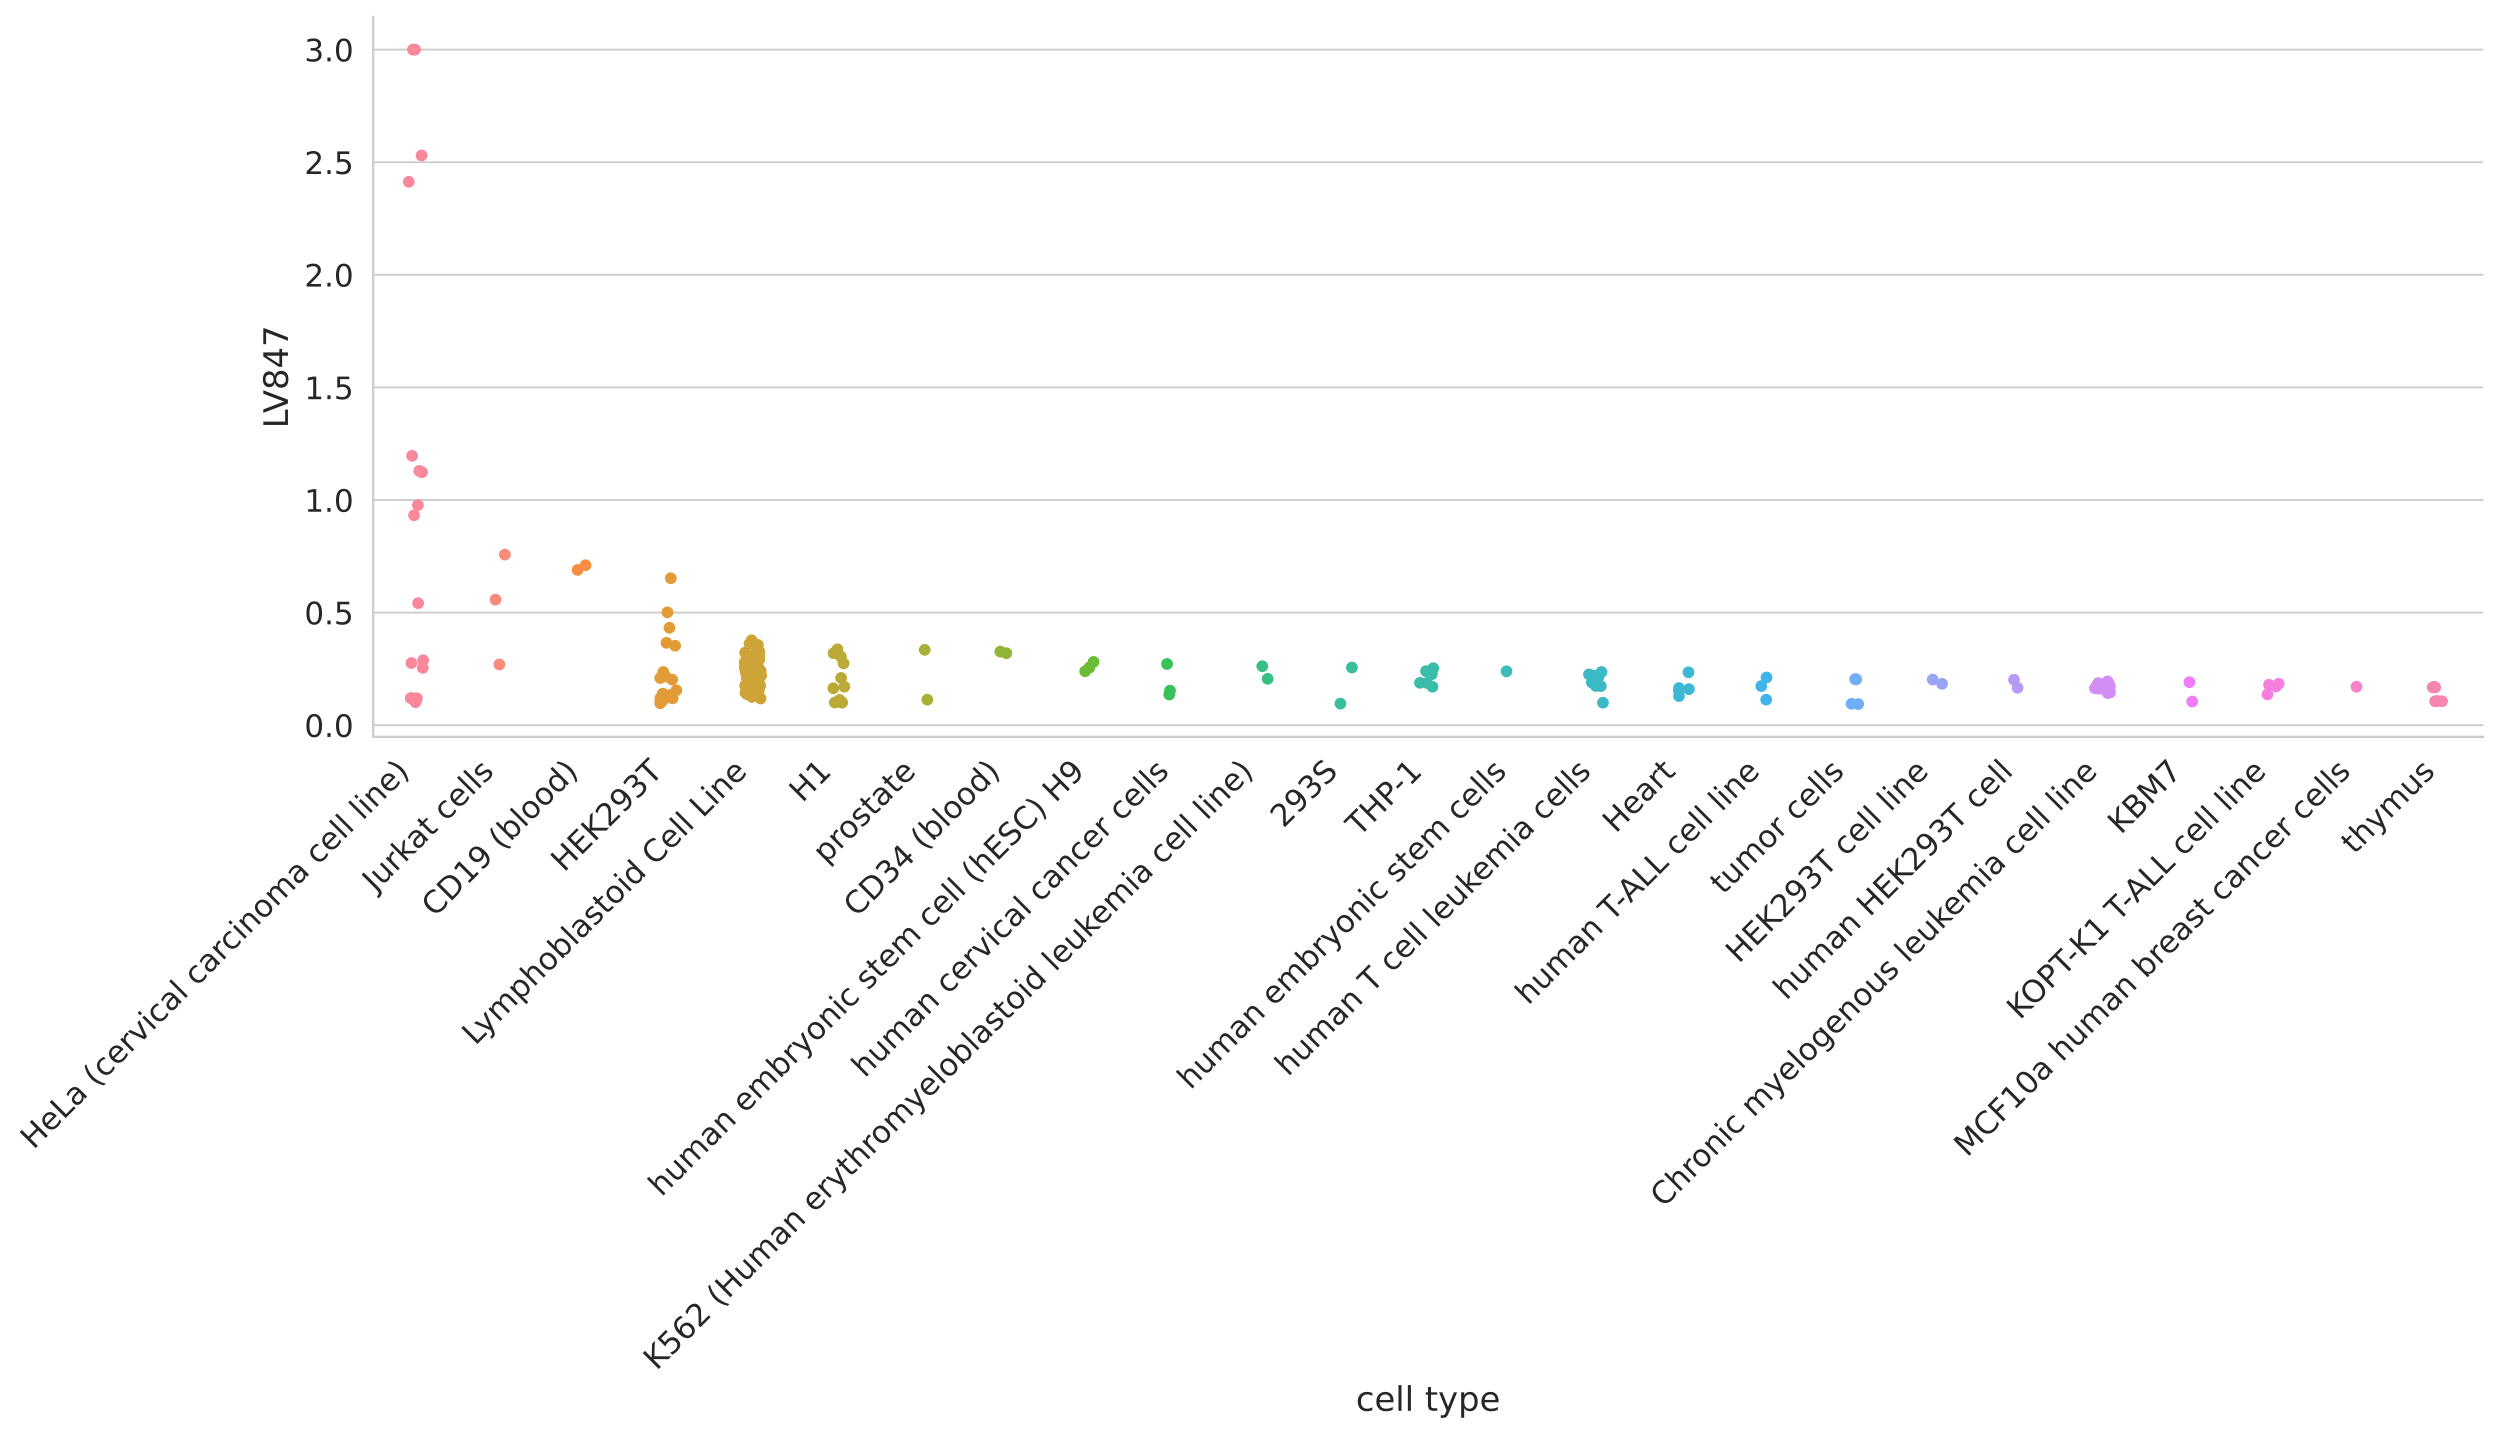 <?xml version="1.0" encoding="utf-8" standalone="no"?>
<!DOCTYPE svg PUBLIC "-//W3C//DTD SVG 1.1//EN"
  "http://www.w3.org/Graphics/SVG/1.1/DTD/svg11.dtd">
<!-- Created with matplotlib (https://matplotlib.org/) -->
<svg height="611.022pt" version="1.1" viewBox="0 0 1064.693 611.022" width="1064.693pt" xmlns="http://www.w3.org/2000/svg" xmlns:xlink="http://www.w3.org/1999/xlink">
 <defs>
  <style type="text/css">*{stroke-linecap:butt;stroke-linejoin:round;}</style>
 </defs>
 <g id="figure_1">
  <g id="patch_1">
   <path d="M 0 611.022 
L 1064.693 611.022 
L 1064.693 0 
L 0 0 
z
" style="fill:#ffffff;"/>
  </g>
  <g id="axes_1">
   <g id="patch_2">
    <path d="M 158.917 313.796 
L 1057.493 313.796 
L 1057.493 7.2 
L 158.917 7.2 
z
" style="fill:#ffffff;"/>
   </g>
   <g id="matplotlib.axis_1">
    <g id="xtick_1">
     <g id="text_1">
      <!-- HeLa (cervical carcinoma cell line) -->
      <g style="fill:#262626;" transform="translate(14.292 489.844)rotate(-45)scale(0.132 -0.132)">
       <defs>
        <path d="M 9.812 72.906 
L 19.672 72.906 
L 19.672 43.016 
L 55.516 43.016 
L 55.516 72.906 
L 65.375 72.906 
L 65.375 0 
L 55.516 0 
L 55.516 34.719 
L 19.672 34.719 
L 19.672 0 
L 9.812 0 
z
" id="DejaVuSans-72"/>
        <path d="M 56.203 29.594 
L 56.203 25.203 
L 14.891 25.203 
Q 15.484 15.922 20.484 11.062 
Q 25.484 6.203 34.422 6.203 
Q 39.594 6.203 44.453 7.469 
Q 49.312 8.734 54.109 11.281 
L 54.109 2.781 
Q 49.266 0.734 44.188 -0.344 
Q 39.109 -1.422 33.891 -1.422 
Q 20.797 -1.422 13.156 6.188 
Q 5.516 13.812 5.516 26.812 
Q 5.516 40.234 12.766 48.109 
Q 20.016 56 32.328 56 
Q 43.359 56 49.781 48.891 
Q 56.203 41.797 56.203 29.594 
z
M 47.219 32.234 
Q 47.125 39.594 43.094 43.984 
Q 39.062 48.391 32.422 48.391 
Q 24.906 48.391 20.391 44.141 
Q 15.875 39.891 15.188 32.172 
z
" id="DejaVuSans-101"/>
        <path d="M 9.812 72.906 
L 19.672 72.906 
L 19.672 8.297 
L 55.172 8.297 
L 55.172 0 
L 9.812 0 
z
" id="DejaVuSans-76"/>
        <path d="M 34.281 27.484 
Q 23.391 27.484 19.188 25 
Q 14.984 22.516 14.984 16.5 
Q 14.984 11.719 18.141 8.906 
Q 21.297 6.109 26.703 6.109 
Q 34.188 6.109 38.703 11.406 
Q 43.219 16.703 43.219 25.484 
L 43.219 27.484 
z
M 52.203 31.203 
L 52.203 0 
L 43.219 0 
L 43.219 8.297 
Q 40.141 3.328 35.547 0.953 
Q 30.953 -1.422 24.312 -1.422 
Q 15.922 -1.422 10.953 3.297 
Q 6 8.016 6 15.922 
Q 6 25.141 12.172 29.828 
Q 18.359 34.516 30.609 34.516 
L 43.219 34.516 
L 43.219 35.406 
Q 43.219 41.609 39.141 45 
Q 35.062 48.391 27.688 48.391 
Q 23 48.391 18.547 47.266 
Q 14.109 46.141 10.016 43.891 
L 10.016 52.203 
Q 14.938 54.109 19.578 55.047 
Q 24.219 56 28.609 56 
Q 40.484 56 46.344 49.844 
Q 52.203 43.703 52.203 31.203 
z
" id="DejaVuSans-97"/>
        <path id="DejaVuSans-32"/>
        <path d="M 31 75.875 
Q 24.469 64.656 21.281 53.656 
Q 18.109 42.672 18.109 31.391 
Q 18.109 20.125 21.312 9.062 
Q 24.516 -2 31 -13.188 
L 23.188 -13.188 
Q 15.875 -1.703 12.234 9.375 
Q 8.594 20.453 8.594 31.391 
Q 8.594 42.281 12.203 53.312 
Q 15.828 64.359 23.188 75.875 
z
" id="DejaVuSans-40"/>
        <path d="M 48.781 52.594 
L 48.781 44.188 
Q 44.969 46.297 41.141 47.344 
Q 37.312 48.391 33.406 48.391 
Q 24.656 48.391 19.812 42.844 
Q 14.984 37.312 14.984 27.297 
Q 14.984 17.281 19.812 11.734 
Q 24.656 6.203 33.406 6.203 
Q 37.312 6.203 41.141 7.25 
Q 44.969 8.297 48.781 10.406 
L 48.781 2.094 
Q 45.016 0.344 40.984 -0.531 
Q 36.969 -1.422 32.422 -1.422 
Q 20.062 -1.422 12.781 6.344 
Q 5.516 14.109 5.516 27.297 
Q 5.516 40.672 12.859 48.328 
Q 20.219 56 33.016 56 
Q 37.156 56 41.109 55.141 
Q 45.062 54.297 48.781 52.594 
z
" id="DejaVuSans-99"/>
        <path d="M 41.109 46.297 
Q 39.594 47.172 37.812 47.578 
Q 36.031 48 33.891 48 
Q 26.266 48 22.188 43.047 
Q 18.109 38.094 18.109 28.812 
L 18.109 0 
L 9.078 0 
L 9.078 54.688 
L 18.109 54.688 
L 18.109 46.188 
Q 20.953 51.172 25.484 53.578 
Q 30.031 56 36.531 56 
Q 37.453 56 38.578 55.875 
Q 39.703 55.766 41.062 55.516 
z
" id="DejaVuSans-114"/>
        <path d="M 2.984 54.688 
L 12.5 54.688 
L 29.594 8.797 
L 46.688 54.688 
L 56.203 54.688 
L 35.688 0 
L 23.484 0 
z
" id="DejaVuSans-118"/>
        <path d="M 9.422 54.688 
L 18.406 54.688 
L 18.406 0 
L 9.422 0 
z
M 9.422 75.984 
L 18.406 75.984 
L 18.406 64.594 
L 9.422 64.594 
z
" id="DejaVuSans-105"/>
        <path d="M 9.422 75.984 
L 18.406 75.984 
L 18.406 0 
L 9.422 0 
z
" id="DejaVuSans-108"/>
        <path d="M 54.891 33.016 
L 54.891 0 
L 45.906 0 
L 45.906 32.719 
Q 45.906 40.484 42.875 44.328 
Q 39.844 48.188 33.797 48.188 
Q 26.516 48.188 22.312 43.547 
Q 18.109 38.922 18.109 30.906 
L 18.109 0 
L 9.078 0 
L 9.078 54.688 
L 18.109 54.688 
L 18.109 46.188 
Q 21.344 51.125 25.703 53.562 
Q 30.078 56 35.797 56 
Q 45.219 56 50.047 50.172 
Q 54.891 44.344 54.891 33.016 
z
" id="DejaVuSans-110"/>
        <path d="M 30.609 48.391 
Q 23.391 48.391 19.188 42.75 
Q 14.984 37.109 14.984 27.297 
Q 14.984 17.484 19.156 11.844 
Q 23.344 6.203 30.609 6.203 
Q 37.797 6.203 41.984 11.859 
Q 46.188 17.531 46.188 27.297 
Q 46.188 37.016 41.984 42.703 
Q 37.797 48.391 30.609 48.391 
z
M 30.609 56 
Q 42.328 56 49.016 48.375 
Q 55.719 40.766 55.719 27.297 
Q 55.719 13.875 49.016 6.219 
Q 42.328 -1.422 30.609 -1.422 
Q 18.844 -1.422 12.172 6.219 
Q 5.516 13.875 5.516 27.297 
Q 5.516 40.766 12.172 48.375 
Q 18.844 56 30.609 56 
z
" id="DejaVuSans-111"/>
        <path d="M 52 44.188 
Q 55.375 50.25 60.062 53.125 
Q 64.75 56 71.094 56 
Q 79.641 56 84.281 50.016 
Q 88.922 44.047 88.922 33.016 
L 88.922 0 
L 79.891 0 
L 79.891 32.719 
Q 79.891 40.578 77.094 44.375 
Q 74.312 48.188 68.609 48.188 
Q 61.625 48.188 57.562 43.547 
Q 53.516 38.922 53.516 30.906 
L 53.516 0 
L 44.484 0 
L 44.484 32.719 
Q 44.484 40.625 41.703 44.406 
Q 38.922 48.188 33.109 48.188 
Q 26.219 48.188 22.156 43.531 
Q 18.109 38.875 18.109 30.906 
L 18.109 0 
L 9.078 0 
L 9.078 54.688 
L 18.109 54.688 
L 18.109 46.188 
Q 21.188 51.219 25.484 53.609 
Q 29.781 56 35.688 56 
Q 41.656 56 45.828 52.969 
Q 50 49.953 52 44.188 
z
" id="DejaVuSans-109"/>
        <path d="M 8.016 75.875 
L 15.828 75.875 
Q 23.141 64.359 26.781 53.312 
Q 30.422 42.281 30.422 31.391 
Q 30.422 20.453 26.781 9.375 
Q 23.141 -1.703 15.828 -13.188 
L 8.016 -13.188 
Q 14.5 -2 17.703 9.062 
Q 20.906 20.125 20.906 31.391 
Q 20.906 42.672 17.703 53.656 
Q 14.5 64.656 8.016 75.875 
z
" id="DejaVuSans-41"/>
       </defs>
       <use xlink:href="#DejaVuSans-72"/>
       <use x="75.195" xlink:href="#DejaVuSans-101"/>
       <use x="136.719" xlink:href="#DejaVuSans-76"/>
       <use x="192.432" xlink:href="#DejaVuSans-97"/>
       <use x="253.711" xlink:href="#DejaVuSans-32"/>
       <use x="285.498" xlink:href="#DejaVuSans-40"/>
       <use x="324.512" xlink:href="#DejaVuSans-99"/>
       <use x="379.492" xlink:href="#DejaVuSans-101"/>
       <use x="441.016" xlink:href="#DejaVuSans-114"/>
       <use x="482.129" xlink:href="#DejaVuSans-118"/>
       <use x="541.309" xlink:href="#DejaVuSans-105"/>
       <use x="569.092" xlink:href="#DejaVuSans-99"/>
       <use x="624.072" xlink:href="#DejaVuSans-97"/>
       <use x="685.352" xlink:href="#DejaVuSans-108"/>
       <use x="713.135" xlink:href="#DejaVuSans-32"/>
       <use x="744.922" xlink:href="#DejaVuSans-99"/>
       <use x="799.902" xlink:href="#DejaVuSans-97"/>
       <use x="861.182" xlink:href="#DejaVuSans-114"/>
       <use x="900.045" xlink:href="#DejaVuSans-99"/>
       <use x="955.025" xlink:href="#DejaVuSans-105"/>
       <use x="982.809" xlink:href="#DejaVuSans-110"/>
       <use x="1046.188" xlink:href="#DejaVuSans-111"/>
       <use x="1107.369" xlink:href="#DejaVuSans-109"/>
       <use x="1204.781" xlink:href="#DejaVuSans-97"/>
       <use x="1266.061" xlink:href="#DejaVuSans-32"/>
       <use x="1297.848" xlink:href="#DejaVuSans-99"/>
       <use x="1352.828" xlink:href="#DejaVuSans-101"/>
       <use x="1414.352" xlink:href="#DejaVuSans-108"/>
       <use x="1442.135" xlink:href="#DejaVuSans-108"/>
       <use x="1469.918" xlink:href="#DejaVuSans-32"/>
       <use x="1501.705" xlink:href="#DejaVuSans-108"/>
       <use x="1529.488" xlink:href="#DejaVuSans-105"/>
       <use x="1557.271" xlink:href="#DejaVuSans-110"/>
       <use x="1620.65" xlink:href="#DejaVuSans-101"/>
       <use x="1682.174" xlink:href="#DejaVuSans-41"/>
      </g>
     </g>
    </g>
    <g id="xtick_2">
     <g id="text_2">
      <!-- Jurkat cells -->
      <g style="fill:#262626;" transform="translate(159.874 380.205)rotate(-45)scale(0.132 -0.132)">
       <defs>
        <path d="M 9.812 72.906 
L 19.672 72.906 
L 19.672 5.078 
Q 19.672 -8.109 14.672 -14.062 
Q 9.672 -20.016 -1.422 -20.016 
L -5.172 -20.016 
L -5.172 -11.719 
L -2.094 -11.719 
Q 4.438 -11.719 7.125 -8.047 
Q 9.812 -4.391 9.812 5.078 
z
" id="DejaVuSans-74"/>
        <path d="M 8.5 21.578 
L 8.5 54.688 
L 17.484 54.688 
L 17.484 21.922 
Q 17.484 14.156 20.5 10.266 
Q 23.531 6.391 29.594 6.391 
Q 36.859 6.391 41.078 11.031 
Q 45.312 15.672 45.312 23.688 
L 45.312 54.688 
L 54.297 54.688 
L 54.297 0 
L 45.312 0 
L 45.312 8.406 
Q 42.047 3.422 37.719 1 
Q 33.406 -1.422 27.688 -1.422 
Q 18.266 -1.422 13.375 4.438 
Q 8.5 10.297 8.5 21.578 
z
M 31.109 56 
z
" id="DejaVuSans-117"/>
        <path d="M 9.078 75.984 
L 18.109 75.984 
L 18.109 31.109 
L 44.922 54.688 
L 56.391 54.688 
L 27.391 29.109 
L 57.625 0 
L 45.906 0 
L 18.109 26.703 
L 18.109 0 
L 9.078 0 
z
" id="DejaVuSans-107"/>
        <path d="M 18.312 70.219 
L 18.312 54.688 
L 36.812 54.688 
L 36.812 47.703 
L 18.312 47.703 
L 18.312 18.016 
Q 18.312 11.328 20.141 9.422 
Q 21.969 7.516 27.594 7.516 
L 36.812 7.516 
L 36.812 0 
L 27.594 0 
Q 17.188 0 13.234 3.875 
Q 9.281 7.766 9.281 18.016 
L 9.281 47.703 
L 2.688 47.703 
L 2.688 54.688 
L 9.281 54.688 
L 9.281 70.219 
z
" id="DejaVuSans-116"/>
        <path d="M 44.281 53.078 
L 44.281 44.578 
Q 40.484 46.531 36.375 47.5 
Q 32.281 48.484 27.875 48.484 
Q 21.188 48.484 17.844 46.438 
Q 14.5 44.391 14.5 40.281 
Q 14.5 37.156 16.891 35.375 
Q 19.281 33.594 26.516 31.984 
L 29.594 31.297 
Q 39.156 29.25 43.188 25.516 
Q 47.219 21.781 47.219 15.094 
Q 47.219 7.469 41.188 3.016 
Q 35.156 -1.422 24.609 -1.422 
Q 20.219 -1.422 15.453 -0.562 
Q 10.688 0.297 5.422 2 
L 5.422 11.281 
Q 10.406 8.688 15.234 7.391 
Q 20.062 6.109 24.812 6.109 
Q 31.156 6.109 34.562 8.281 
Q 37.984 10.453 37.984 14.406 
Q 37.984 18.062 35.516 20.016 
Q 33.062 21.969 24.703 23.781 
L 21.578 24.516 
Q 13.234 26.266 9.516 29.906 
Q 5.812 33.547 5.812 39.891 
Q 5.812 47.609 11.281 51.797 
Q 16.75 56 26.812 56 
Q 31.781 56 36.172 55.266 
Q 40.578 54.547 44.281 53.078 
z
" id="DejaVuSans-115"/>
       </defs>
       <use xlink:href="#DejaVuSans-74"/>
       <use x="29.492" xlink:href="#DejaVuSans-117"/>
       <use x="92.871" xlink:href="#DejaVuSans-114"/>
       <use x="133.984" xlink:href="#DejaVuSans-107"/>
       <use x="190.145" xlink:href="#DejaVuSans-97"/>
       <use x="251.424" xlink:href="#DejaVuSans-116"/>
       <use x="290.633" xlink:href="#DejaVuSans-32"/>
       <use x="322.42" xlink:href="#DejaVuSans-99"/>
       <use x="377.4" xlink:href="#DejaVuSans-101"/>
       <use x="438.924" xlink:href="#DejaVuSans-108"/>
       <use x="466.707" xlink:href="#DejaVuSans-108"/>
       <use x="494.49" xlink:href="#DejaVuSans-115"/>
      </g>
     </g>
    </g>
    <g id="xtick_3">
     <g id="text_3">
      <!-- CD19 (blood) -->
      <g style="fill:#262626;" transform="translate(185.136 390.886)rotate(-45)scale(0.132 -0.132)">
       <defs>
        <path d="M 64.406 67.281 
L 64.406 56.891 
Q 59.422 61.531 53.781 63.812 
Q 48.141 66.109 41.797 66.109 
Q 29.297 66.109 22.656 58.469 
Q 16.016 50.828 16.016 36.375 
Q 16.016 21.969 22.656 14.328 
Q 29.297 6.688 41.797 6.688 
Q 48.141 6.688 53.781 8.984 
Q 59.422 11.281 64.406 15.922 
L 64.406 5.609 
Q 59.234 2.094 53.438 0.328 
Q 47.656 -1.422 41.219 -1.422 
Q 24.656 -1.422 15.125 8.703 
Q 5.609 18.844 5.609 36.375 
Q 5.609 53.953 15.125 64.078 
Q 24.656 74.219 41.219 74.219 
Q 47.75 74.219 53.531 72.484 
Q 59.328 70.75 64.406 67.281 
z
" id="DejaVuSans-67"/>
        <path d="M 19.672 64.797 
L 19.672 8.109 
L 31.594 8.109 
Q 46.688 8.109 53.688 14.938 
Q 60.688 21.781 60.688 36.531 
Q 60.688 51.172 53.688 57.984 
Q 46.688 64.797 31.594 64.797 
z
M 9.812 72.906 
L 30.078 72.906 
Q 51.266 72.906 61.172 64.094 
Q 71.094 55.281 71.094 36.531 
Q 71.094 17.672 61.125 8.828 
Q 51.172 0 30.078 0 
L 9.812 0 
z
" id="DejaVuSans-68"/>
        <path d="M 12.406 8.297 
L 28.516 8.297 
L 28.516 63.922 
L 10.984 60.406 
L 10.984 69.391 
L 28.422 72.906 
L 38.281 72.906 
L 38.281 8.297 
L 54.391 8.297 
L 54.391 0 
L 12.406 0 
z
" id="DejaVuSans-49"/>
        <path d="M 10.984 1.516 
L 10.984 10.5 
Q 14.703 8.734 18.5 7.812 
Q 22.312 6.891 25.984 6.891 
Q 35.75 6.891 40.891 13.453 
Q 46.047 20.016 46.781 33.406 
Q 43.953 29.203 39.594 26.953 
Q 35.25 24.703 29.984 24.703 
Q 19.047 24.703 12.672 31.312 
Q 6.297 37.938 6.297 49.422 
Q 6.297 60.641 12.938 67.422 
Q 19.578 74.219 30.609 74.219 
Q 43.266 74.219 49.922 64.516 
Q 56.594 54.828 56.594 36.375 
Q 56.594 19.141 48.406 8.859 
Q 40.234 -1.422 26.422 -1.422 
Q 22.703 -1.422 18.891 -0.688 
Q 15.094 0.047 10.984 1.516 
z
M 30.609 32.422 
Q 37.25 32.422 41.125 36.953 
Q 45.016 41.5 45.016 49.422 
Q 45.016 57.281 41.125 61.844 
Q 37.25 66.406 30.609 66.406 
Q 23.969 66.406 20.094 61.844 
Q 16.219 57.281 16.219 49.422 
Q 16.219 41.5 20.094 36.953 
Q 23.969 32.422 30.609 32.422 
z
" id="DejaVuSans-57"/>
        <path d="M 48.688 27.297 
Q 48.688 37.203 44.609 42.844 
Q 40.531 48.484 33.406 48.484 
Q 26.266 48.484 22.188 42.844 
Q 18.109 37.203 18.109 27.297 
Q 18.109 17.391 22.188 11.75 
Q 26.266 6.109 33.406 6.109 
Q 40.531 6.109 44.609 11.75 
Q 48.688 17.391 48.688 27.297 
z
M 18.109 46.391 
Q 20.953 51.266 25.266 53.625 
Q 29.594 56 35.594 56 
Q 45.562 56 51.781 48.094 
Q 58.016 40.188 58.016 27.297 
Q 58.016 14.406 51.781 6.484 
Q 45.562 -1.422 35.594 -1.422 
Q 29.594 -1.422 25.266 0.953 
Q 20.953 3.328 18.109 8.203 
L 18.109 0 
L 9.078 0 
L 9.078 75.984 
L 18.109 75.984 
z
" id="DejaVuSans-98"/>
        <path d="M 45.406 46.391 
L 45.406 75.984 
L 54.391 75.984 
L 54.391 0 
L 45.406 0 
L 45.406 8.203 
Q 42.578 3.328 38.25 0.953 
Q 33.938 -1.422 27.875 -1.422 
Q 17.969 -1.422 11.734 6.484 
Q 5.516 14.406 5.516 27.297 
Q 5.516 40.188 11.734 48.094 
Q 17.969 56 27.875 56 
Q 33.938 56 38.25 53.625 
Q 42.578 51.266 45.406 46.391 
z
M 14.797 27.297 
Q 14.797 17.391 18.875 11.75 
Q 22.953 6.109 30.078 6.109 
Q 37.203 6.109 41.297 11.75 
Q 45.406 17.391 45.406 27.297 
Q 45.406 37.203 41.297 42.844 
Q 37.203 48.484 30.078 48.484 
Q 22.953 48.484 18.875 42.844 
Q 14.797 37.203 14.797 27.297 
z
" id="DejaVuSans-100"/>
       </defs>
       <use xlink:href="#DejaVuSans-67"/>
       <use x="69.824" xlink:href="#DejaVuSans-68"/>
       <use x="146.826" xlink:href="#DejaVuSans-49"/>
       <use x="210.449" xlink:href="#DejaVuSans-57"/>
       <use x="274.072" xlink:href="#DejaVuSans-32"/>
       <use x="305.859" xlink:href="#DejaVuSans-40"/>
       <use x="344.873" xlink:href="#DejaVuSans-98"/>
       <use x="408.35" xlink:href="#DejaVuSans-108"/>
       <use x="436.133" xlink:href="#DejaVuSans-111"/>
       <use x="497.314" xlink:href="#DejaVuSans-111"/>
       <use x="558.496" xlink:href="#DejaVuSans-100"/>
       <use x="621.973" xlink:href="#DejaVuSans-41"/>
      </g>
     </g>
    </g>
    <g id="xtick_4">
     <g id="text_4">
      <!-- HEK293T -->
      <g style="fill:#262626;" transform="translate(240.222 371.743)rotate(-45)scale(0.132 -0.132)">
       <defs>
        <path d="M 9.812 72.906 
L 55.906 72.906 
L 55.906 64.594 
L 19.672 64.594 
L 19.672 43.016 
L 54.391 43.016 
L 54.391 34.719 
L 19.672 34.719 
L 19.672 8.297 
L 56.781 8.297 
L 56.781 0 
L 9.812 0 
z
" id="DejaVuSans-69"/>
        <path d="M 9.812 72.906 
L 19.672 72.906 
L 19.672 42.094 
L 52.391 72.906 
L 65.094 72.906 
L 28.906 38.922 
L 67.672 0 
L 54.688 0 
L 19.672 35.109 
L 19.672 0 
L 9.812 0 
z
" id="DejaVuSans-75"/>
        <path d="M 19.188 8.297 
L 53.609 8.297 
L 53.609 0 
L 7.328 0 
L 7.328 8.297 
Q 12.938 14.109 22.625 23.891 
Q 32.328 33.688 34.812 36.531 
Q 39.547 41.844 41.422 45.531 
Q 43.312 49.219 43.312 52.781 
Q 43.312 58.594 39.234 62.25 
Q 35.156 65.922 28.609 65.922 
Q 23.969 65.922 18.812 64.312 
Q 13.672 62.703 7.812 59.422 
L 7.812 69.391 
Q 13.766 71.781 18.938 73 
Q 24.125 74.219 28.422 74.219 
Q 39.75 74.219 46.484 68.547 
Q 53.219 62.891 53.219 53.422 
Q 53.219 48.922 51.531 44.891 
Q 49.859 40.875 45.406 35.406 
Q 44.188 33.984 37.641 27.219 
Q 31.109 20.453 19.188 8.297 
z
" id="DejaVuSans-50"/>
        <path d="M 40.578 39.312 
Q 47.656 37.797 51.625 33 
Q 55.609 28.219 55.609 21.188 
Q 55.609 10.406 48.188 4.484 
Q 40.766 -1.422 27.094 -1.422 
Q 22.516 -1.422 17.656 -0.516 
Q 12.797 0.391 7.625 2.203 
L 7.625 11.719 
Q 11.719 9.328 16.594 8.109 
Q 21.484 6.891 26.812 6.891 
Q 36.078 6.891 40.938 10.547 
Q 45.797 14.203 45.797 21.188 
Q 45.797 27.641 41.281 31.266 
Q 36.766 34.906 28.719 34.906 
L 20.219 34.906 
L 20.219 43.016 
L 29.109 43.016 
Q 36.375 43.016 40.234 45.922 
Q 44.094 48.828 44.094 54.297 
Q 44.094 59.906 40.109 62.906 
Q 36.141 65.922 28.719 65.922 
Q 24.656 65.922 20.016 65.031 
Q 15.375 64.156 9.812 62.312 
L 9.812 71.094 
Q 15.438 72.656 20.344 73.438 
Q 25.25 74.219 29.594 74.219 
Q 40.828 74.219 47.359 69.109 
Q 53.906 64.016 53.906 55.328 
Q 53.906 49.266 50.438 45.094 
Q 46.969 40.922 40.578 39.312 
z
" id="DejaVuSans-51"/>
        <path d="M -0.297 72.906 
L 61.375 72.906 
L 61.375 64.594 
L 35.5 64.594 
L 35.5 0 
L 25.594 0 
L 25.594 64.594 
L -0.297 64.594 
z
" id="DejaVuSans-84"/>
       </defs>
       <use xlink:href="#DejaVuSans-72"/>
       <use x="75.195" xlink:href="#DejaVuSans-69"/>
       <use x="138.379" xlink:href="#DejaVuSans-75"/>
       <use x="203.955" xlink:href="#DejaVuSans-50"/>
       <use x="267.578" xlink:href="#DejaVuSans-57"/>
       <use x="331.201" xlink:href="#DejaVuSans-51"/>
       <use x="394.824" xlink:href="#DejaVuSans-84"/>
      </g>
     </g>
    </g>
    <g id="xtick_5">
     <g id="text_5">
      <!-- Lymphoblastoid Cell Line -->
      <g style="fill:#262626;" transform="translate(202.381 445.527)rotate(-45)scale(0.132 -0.132)">
       <defs>
        <path d="M 32.172 -5.078 
Q 28.375 -14.844 24.75 -17.812 
Q 21.141 -20.797 15.094 -20.797 
L 7.906 -20.797 
L 7.906 -13.281 
L 13.188 -13.281 
Q 16.891 -13.281 18.938 -11.516 
Q 21 -9.766 23.484 -3.219 
L 25.094 0.875 
L 2.984 54.688 
L 12.5 54.688 
L 29.594 11.922 
L 46.688 54.688 
L 56.203 54.688 
z
" id="DejaVuSans-121"/>
        <path d="M 18.109 8.203 
L 18.109 -20.797 
L 9.078 -20.797 
L 9.078 54.688 
L 18.109 54.688 
L 18.109 46.391 
Q 20.953 51.266 25.266 53.625 
Q 29.594 56 35.594 56 
Q 45.562 56 51.781 48.094 
Q 58.016 40.188 58.016 27.297 
Q 58.016 14.406 51.781 6.484 
Q 45.562 -1.422 35.594 -1.422 
Q 29.594 -1.422 25.266 0.953 
Q 20.953 3.328 18.109 8.203 
z
M 48.688 27.297 
Q 48.688 37.203 44.609 42.844 
Q 40.531 48.484 33.406 48.484 
Q 26.266 48.484 22.188 42.844 
Q 18.109 37.203 18.109 27.297 
Q 18.109 17.391 22.188 11.75 
Q 26.266 6.109 33.406 6.109 
Q 40.531 6.109 44.609 11.75 
Q 48.688 17.391 48.688 27.297 
z
" id="DejaVuSans-112"/>
        <path d="M 54.891 33.016 
L 54.891 0 
L 45.906 0 
L 45.906 32.719 
Q 45.906 40.484 42.875 44.328 
Q 39.844 48.188 33.797 48.188 
Q 26.516 48.188 22.312 43.547 
Q 18.109 38.922 18.109 30.906 
L 18.109 0 
L 9.078 0 
L 9.078 75.984 
L 18.109 75.984 
L 18.109 46.188 
Q 21.344 51.125 25.703 53.562 
Q 30.078 56 35.797 56 
Q 45.219 56 50.047 50.172 
Q 54.891 44.344 54.891 33.016 
z
" id="DejaVuSans-104"/>
       </defs>
       <use xlink:href="#DejaVuSans-76"/>
       <use x="46.588" xlink:href="#DejaVuSans-121"/>
       <use x="105.768" xlink:href="#DejaVuSans-109"/>
       <use x="203.18" xlink:href="#DejaVuSans-112"/>
       <use x="266.656" xlink:href="#DejaVuSans-104"/>
       <use x="330.035" xlink:href="#DejaVuSans-111"/>
       <use x="391.217" xlink:href="#DejaVuSans-98"/>
       <use x="454.693" xlink:href="#DejaVuSans-108"/>
       <use x="482.477" xlink:href="#DejaVuSans-97"/>
       <use x="543.756" xlink:href="#DejaVuSans-115"/>
       <use x="595.855" xlink:href="#DejaVuSans-116"/>
       <use x="635.064" xlink:href="#DejaVuSans-111"/>
       <use x="696.246" xlink:href="#DejaVuSans-105"/>
       <use x="724.029" xlink:href="#DejaVuSans-100"/>
       <use x="787.506" xlink:href="#DejaVuSans-32"/>
       <use x="819.293" xlink:href="#DejaVuSans-67"/>
       <use x="889.117" xlink:href="#DejaVuSans-101"/>
       <use x="950.641" xlink:href="#DejaVuSans-108"/>
       <use x="978.424" xlink:href="#DejaVuSans-108"/>
       <use x="1006.207" xlink:href="#DejaVuSans-32"/>
       <use x="1037.994" xlink:href="#DejaVuSans-76"/>
       <use x="1093.707" xlink:href="#DejaVuSans-105"/>
       <use x="1121.49" xlink:href="#DejaVuSans-110"/>
       <use x="1184.869" xlink:href="#DejaVuSans-101"/>
      </g>
     </g>
    </g>
    <g id="xtick_6">
     <g id="text_6">
      <!-- H1 -->
      <g style="fill:#262626;" transform="translate(341.705 342.146)rotate(-45)scale(0.132 -0.132)">
       <use xlink:href="#DejaVuSans-72"/>
       <use x="75.195" xlink:href="#DejaVuSans-49"/>
      </g>
     </g>
    </g>
    <g id="xtick_7">
     <g id="text_7">
      <!-- prostate -->
      <g style="fill:#262626;" transform="translate(351.698 368.096)rotate(-45)scale(0.132 -0.132)">
       <use xlink:href="#DejaVuSans-112"/>
       <use x="63.477" xlink:href="#DejaVuSans-114"/>
       <use x="102.34" xlink:href="#DejaVuSans-111"/>
       <use x="163.521" xlink:href="#DejaVuSans-115"/>
       <use x="215.621" xlink:href="#DejaVuSans-116"/>
       <use x="254.83" xlink:href="#DejaVuSans-97"/>
       <use x="316.109" xlink:href="#DejaVuSans-116"/>
       <use x="355.318" xlink:href="#DejaVuSans-101"/>
      </g>
     </g>
    </g>
    <g id="xtick_8">
     <g id="text_8">
      <!-- CD34 (blood) -->
      <g style="fill:#262626;" transform="translate(364.851 390.886)rotate(-45)scale(0.132 -0.132)">
       <defs>
        <path d="M 37.797 64.312 
L 12.891 25.391 
L 37.797 25.391 
z
M 35.203 72.906 
L 47.609 72.906 
L 47.609 25.391 
L 58.016 25.391 
L 58.016 17.188 
L 47.609 17.188 
L 47.609 0 
L 37.797 0 
L 37.797 17.188 
L 4.891 17.188 
L 4.891 26.703 
z
" id="DejaVuSans-52"/>
       </defs>
       <use xlink:href="#DejaVuSans-67"/>
       <use x="69.824" xlink:href="#DejaVuSans-68"/>
       <use x="146.826" xlink:href="#DejaVuSans-51"/>
       <use x="210.449" xlink:href="#DejaVuSans-52"/>
       <use x="274.072" xlink:href="#DejaVuSans-32"/>
       <use x="305.859" xlink:href="#DejaVuSans-40"/>
       <use x="344.873" xlink:href="#DejaVuSans-98"/>
       <use x="408.35" xlink:href="#DejaVuSans-108"/>
       <use x="436.133" xlink:href="#DejaVuSans-111"/>
       <use x="497.314" xlink:href="#DejaVuSans-111"/>
       <use x="558.496" xlink:href="#DejaVuSans-100"/>
       <use x="621.973" xlink:href="#DejaVuSans-41"/>
      </g>
     </g>
    </g>
    <g id="xtick_9">
     <g id="text_9">
      <!-- human embryonic stem cell (hESC) H9 -->
      <g style="fill:#262626;" transform="translate(281.714 509.967)rotate(-45)scale(0.132 -0.132)">
       <defs>
        <path d="M 53.516 70.516 
L 53.516 60.891 
Q 47.906 63.578 42.922 64.891 
Q 37.938 66.219 33.297 66.219 
Q 25.25 66.219 20.875 63.094 
Q 16.5 59.969 16.5 54.203 
Q 16.5 49.359 19.406 46.891 
Q 22.312 44.438 30.422 42.922 
L 36.375 41.703 
Q 47.406 39.594 52.656 34.297 
Q 57.906 29 57.906 20.125 
Q 57.906 9.516 50.797 4.047 
Q 43.703 -1.422 29.984 -1.422 
Q 24.812 -1.422 18.969 -0.25 
Q 13.141 0.922 6.891 3.219 
L 6.891 13.375 
Q 12.891 10.016 18.656 8.297 
Q 24.422 6.594 29.984 6.594 
Q 38.422 6.594 43.016 9.906 
Q 47.609 13.234 47.609 19.391 
Q 47.609 24.75 44.312 27.781 
Q 41.016 30.812 33.5 32.328 
L 27.484 33.5 
Q 16.453 35.688 11.516 40.375 
Q 6.594 45.062 6.594 53.422 
Q 6.594 63.094 13.406 68.656 
Q 20.219 74.219 32.172 74.219 
Q 37.312 74.219 42.625 73.281 
Q 47.953 72.359 53.516 70.516 
z
" id="DejaVuSans-83"/>
       </defs>
       <use xlink:href="#DejaVuSans-104"/>
       <use x="63.379" xlink:href="#DejaVuSans-117"/>
       <use x="126.758" xlink:href="#DejaVuSans-109"/>
       <use x="224.17" xlink:href="#DejaVuSans-97"/>
       <use x="285.449" xlink:href="#DejaVuSans-110"/>
       <use x="348.828" xlink:href="#DejaVuSans-32"/>
       <use x="380.615" xlink:href="#DejaVuSans-101"/>
       <use x="442.139" xlink:href="#DejaVuSans-109"/>
       <use x="539.551" xlink:href="#DejaVuSans-98"/>
       <use x="603.027" xlink:href="#DejaVuSans-114"/>
       <use x="644.141" xlink:href="#DejaVuSans-121"/>
       <use x="703.32" xlink:href="#DejaVuSans-111"/>
       <use x="764.502" xlink:href="#DejaVuSans-110"/>
       <use x="827.881" xlink:href="#DejaVuSans-105"/>
       <use x="855.664" xlink:href="#DejaVuSans-99"/>
       <use x="910.645" xlink:href="#DejaVuSans-32"/>
       <use x="942.432" xlink:href="#DejaVuSans-115"/>
       <use x="994.531" xlink:href="#DejaVuSans-116"/>
       <use x="1033.74" xlink:href="#DejaVuSans-101"/>
       <use x="1095.264" xlink:href="#DejaVuSans-109"/>
       <use x="1192.676" xlink:href="#DejaVuSans-32"/>
       <use x="1224.463" xlink:href="#DejaVuSans-99"/>
       <use x="1279.443" xlink:href="#DejaVuSans-101"/>
       <use x="1340.967" xlink:href="#DejaVuSans-108"/>
       <use x="1368.75" xlink:href="#DejaVuSans-108"/>
       <use x="1396.533" xlink:href="#DejaVuSans-32"/>
       <use x="1428.32" xlink:href="#DejaVuSans-40"/>
       <use x="1467.334" xlink:href="#DejaVuSans-104"/>
       <use x="1530.713" xlink:href="#DejaVuSans-69"/>
       <use x="1593.896" xlink:href="#DejaVuSans-83"/>
       <use x="1657.373" xlink:href="#DejaVuSans-67"/>
       <use x="1727.197" xlink:href="#DejaVuSans-41"/>
       <use x="1766.211" xlink:href="#DejaVuSans-32"/>
       <use x="1797.998" xlink:href="#DejaVuSans-72"/>
       <use x="1873.193" xlink:href="#DejaVuSans-57"/>
      </g>
     </g>
    </g>
    <g id="xtick_10">
     <g id="text_10">
      <!-- human cervical cancer cells -->
      <g style="fill:#262626;" transform="translate(368.3 459.323)rotate(-45)scale(0.132 -0.132)">
       <use xlink:href="#DejaVuSans-104"/>
       <use x="63.379" xlink:href="#DejaVuSans-117"/>
       <use x="126.758" xlink:href="#DejaVuSans-109"/>
       <use x="224.17" xlink:href="#DejaVuSans-97"/>
       <use x="285.449" xlink:href="#DejaVuSans-110"/>
       <use x="348.828" xlink:href="#DejaVuSans-32"/>
       <use x="380.615" xlink:href="#DejaVuSans-99"/>
       <use x="435.596" xlink:href="#DejaVuSans-101"/>
       <use x="497.119" xlink:href="#DejaVuSans-114"/>
       <use x="538.232" xlink:href="#DejaVuSans-118"/>
       <use x="597.412" xlink:href="#DejaVuSans-105"/>
       <use x="625.195" xlink:href="#DejaVuSans-99"/>
       <use x="680.176" xlink:href="#DejaVuSans-97"/>
       <use x="741.455" xlink:href="#DejaVuSans-108"/>
       <use x="769.238" xlink:href="#DejaVuSans-32"/>
       <use x="801.025" xlink:href="#DejaVuSans-99"/>
       <use x="856.006" xlink:href="#DejaVuSans-97"/>
       <use x="917.285" xlink:href="#DejaVuSans-110"/>
       <use x="980.664" xlink:href="#DejaVuSans-99"/>
       <use x="1035.645" xlink:href="#DejaVuSans-101"/>
       <use x="1097.168" xlink:href="#DejaVuSans-114"/>
       <use x="1138.281" xlink:href="#DejaVuSans-32"/>
       <use x="1170.068" xlink:href="#DejaVuSans-99"/>
       <use x="1225.049" xlink:href="#DejaVuSans-101"/>
       <use x="1286.572" xlink:href="#DejaVuSans-108"/>
       <use x="1314.355" xlink:href="#DejaVuSans-108"/>
       <use x="1342.139" xlink:href="#DejaVuSans-115"/>
      </g>
     </g>
    </g>
    <g id="xtick_11">
     <g id="text_11">
      <!-- K562 (Human erythromyeloblastoid leukemia cell line) -->
      <g style="fill:#262626;" transform="translate(279.622 583.944)rotate(-45)scale(0.132 -0.132)">
       <defs>
        <path d="M 10.797 72.906 
L 49.516 72.906 
L 49.516 64.594 
L 19.828 64.594 
L 19.828 46.734 
Q 21.969 47.469 24.109 47.828 
Q 26.266 48.188 28.422 48.188 
Q 40.625 48.188 47.75 41.5 
Q 54.891 34.812 54.891 23.391 
Q 54.891 11.625 47.562 5.094 
Q 40.234 -1.422 26.906 -1.422 
Q 22.312 -1.422 17.547 -0.641 
Q 12.797 0.141 7.719 1.703 
L 7.719 11.625 
Q 12.109 9.234 16.797 8.062 
Q 21.484 6.891 26.703 6.891 
Q 35.156 6.891 40.078 11.328 
Q 45.016 15.766 45.016 23.391 
Q 45.016 31 40.078 35.438 
Q 35.156 39.891 26.703 39.891 
Q 22.75 39.891 18.812 39.016 
Q 14.891 38.141 10.797 36.281 
z
" id="DejaVuSans-53"/>
        <path d="M 33.016 40.375 
Q 26.375 40.375 22.484 35.828 
Q 18.609 31.297 18.609 23.391 
Q 18.609 15.531 22.484 10.953 
Q 26.375 6.391 33.016 6.391 
Q 39.656 6.391 43.531 10.953 
Q 47.406 15.531 47.406 23.391 
Q 47.406 31.297 43.531 35.828 
Q 39.656 40.375 33.016 40.375 
z
M 52.594 71.297 
L 52.594 62.312 
Q 48.875 64.062 45.094 64.984 
Q 41.312 65.922 37.594 65.922 
Q 27.828 65.922 22.672 59.328 
Q 17.531 52.734 16.797 39.406 
Q 19.672 43.656 24.016 45.922 
Q 28.375 48.188 33.594 48.188 
Q 44.578 48.188 50.953 41.516 
Q 57.328 34.859 57.328 23.391 
Q 57.328 12.156 50.688 5.359 
Q 44.047 -1.422 33.016 -1.422 
Q 20.359 -1.422 13.672 8.266 
Q 6.984 17.969 6.984 36.375 
Q 6.984 53.656 15.188 63.938 
Q 23.391 74.219 37.203 74.219 
Q 40.922 74.219 44.703 73.484 
Q 48.484 72.75 52.594 71.297 
z
" id="DejaVuSans-54"/>
       </defs>
       <use xlink:href="#DejaVuSans-75"/>
       <use x="65.576" xlink:href="#DejaVuSans-53"/>
       <use x="129.199" xlink:href="#DejaVuSans-54"/>
       <use x="192.822" xlink:href="#DejaVuSans-50"/>
       <use x="256.445" xlink:href="#DejaVuSans-32"/>
       <use x="288.232" xlink:href="#DejaVuSans-40"/>
       <use x="327.246" xlink:href="#DejaVuSans-72"/>
       <use x="402.441" xlink:href="#DejaVuSans-117"/>
       <use x="465.82" xlink:href="#DejaVuSans-109"/>
       <use x="563.232" xlink:href="#DejaVuSans-97"/>
       <use x="624.512" xlink:href="#DejaVuSans-110"/>
       <use x="687.891" xlink:href="#DejaVuSans-32"/>
       <use x="719.678" xlink:href="#DejaVuSans-101"/>
       <use x="781.201" xlink:href="#DejaVuSans-114"/>
       <use x="822.314" xlink:href="#DejaVuSans-121"/>
       <use x="881.494" xlink:href="#DejaVuSans-116"/>
       <use x="920.703" xlink:href="#DejaVuSans-104"/>
       <use x="984.082" xlink:href="#DejaVuSans-114"/>
       <use x="1022.945" xlink:href="#DejaVuSans-111"/>
       <use x="1084.127" xlink:href="#DejaVuSans-109"/>
       <use x="1181.539" xlink:href="#DejaVuSans-121"/>
       <use x="1240.719" xlink:href="#DejaVuSans-101"/>
       <use x="1302.242" xlink:href="#DejaVuSans-108"/>
       <use x="1330.025" xlink:href="#DejaVuSans-111"/>
       <use x="1391.207" xlink:href="#DejaVuSans-98"/>
       <use x="1454.684" xlink:href="#DejaVuSans-108"/>
       <use x="1482.467" xlink:href="#DejaVuSans-97"/>
       <use x="1543.746" xlink:href="#DejaVuSans-115"/>
       <use x="1595.846" xlink:href="#DejaVuSans-116"/>
       <use x="1635.055" xlink:href="#DejaVuSans-111"/>
       <use x="1696.236" xlink:href="#DejaVuSans-105"/>
       <use x="1724.02" xlink:href="#DejaVuSans-100"/>
       <use x="1787.496" xlink:href="#DejaVuSans-32"/>
       <use x="1819.283" xlink:href="#DejaVuSans-108"/>
       <use x="1847.066" xlink:href="#DejaVuSans-101"/>
       <use x="1908.59" xlink:href="#DejaVuSans-117"/>
       <use x="1971.969" xlink:href="#DejaVuSans-107"/>
       <use x="2026.254" xlink:href="#DejaVuSans-101"/>
       <use x="2087.777" xlink:href="#DejaVuSans-109"/>
       <use x="2185.189" xlink:href="#DejaVuSans-105"/>
       <use x="2212.973" xlink:href="#DejaVuSans-97"/>
       <use x="2274.252" xlink:href="#DejaVuSans-32"/>
       <use x="2306.039" xlink:href="#DejaVuSans-99"/>
       <use x="2361.02" xlink:href="#DejaVuSans-101"/>
       <use x="2422.543" xlink:href="#DejaVuSans-108"/>
       <use x="2450.326" xlink:href="#DejaVuSans-108"/>
       <use x="2478.109" xlink:href="#DejaVuSans-32"/>
       <use x="2509.896" xlink:href="#DejaVuSans-108"/>
       <use x="2537.68" xlink:href="#DejaVuSans-105"/>
       <use x="2565.463" xlink:href="#DejaVuSans-110"/>
       <use x="2628.842" xlink:href="#DejaVuSans-101"/>
       <use x="2690.365" xlink:href="#DejaVuSans-41"/>
      </g>
     </g>
    </g>
    <g id="xtick_12">
     <g id="text_12">
      <!-- 293S -->
      <g style="fill:#262626;" transform="translate(546.58 352.93)rotate(-45)scale(0.132 -0.132)">
       <use xlink:href="#DejaVuSans-50"/>
       <use x="63.623" xlink:href="#DejaVuSans-57"/>
       <use x="127.246" xlink:href="#DejaVuSans-51"/>
       <use x="190.869" xlink:href="#DejaVuSans-83"/>
      </g>
     </g>
    </g>
    <g id="xtick_13">
     <g id="text_13">
      <!-- THP-1 -->
      <g style="fill:#262626;" transform="translate(578.82 356.633)rotate(-45)scale(0.132 -0.132)">
       <defs>
        <path d="M 19.672 64.797 
L 19.672 37.406 
L 32.078 37.406 
Q 38.969 37.406 42.719 40.969 
Q 46.484 44.531 46.484 51.125 
Q 46.484 57.672 42.719 61.234 
Q 38.969 64.797 32.078 64.797 
z
M 9.812 72.906 
L 32.078 72.906 
Q 44.344 72.906 50.609 67.359 
Q 56.891 61.812 56.891 51.125 
Q 56.891 40.328 50.609 34.812 
Q 44.344 29.297 32.078 29.297 
L 19.672 29.297 
L 19.672 0 
L 9.812 0 
z
" id="DejaVuSans-80"/>
        <path d="M 4.891 31.391 
L 31.203 31.391 
L 31.203 23.391 
L 4.891 23.391 
z
" id="DejaVuSans-45"/>
       </defs>
       <use xlink:href="#DejaVuSans-84"/>
       <use x="61.084" xlink:href="#DejaVuSans-72"/>
       <use x="136.279" xlink:href="#DejaVuSans-80"/>
       <use x="194.332" xlink:href="#DejaVuSans-45"/>
       <use x="230.416" xlink:href="#DejaVuSans-49"/>
      </g>
     </g>
    </g>
    <g id="xtick_14">
     <g id="text_14">
      <!-- human embryonic stem cells -->
      <g style="fill:#262626;" transform="translate(506.997 464.399)rotate(-45)scale(0.132 -0.132)">
       <use xlink:href="#DejaVuSans-104"/>
       <use x="63.379" xlink:href="#DejaVuSans-117"/>
       <use x="126.758" xlink:href="#DejaVuSans-109"/>
       <use x="224.17" xlink:href="#DejaVuSans-97"/>
       <use x="285.449" xlink:href="#DejaVuSans-110"/>
       <use x="348.828" xlink:href="#DejaVuSans-32"/>
       <use x="380.615" xlink:href="#DejaVuSans-101"/>
       <use x="442.139" xlink:href="#DejaVuSans-109"/>
       <use x="539.551" xlink:href="#DejaVuSans-98"/>
       <use x="603.027" xlink:href="#DejaVuSans-114"/>
       <use x="644.141" xlink:href="#DejaVuSans-121"/>
       <use x="703.32" xlink:href="#DejaVuSans-111"/>
       <use x="764.502" xlink:href="#DejaVuSans-110"/>
       <use x="827.881" xlink:href="#DejaVuSans-105"/>
       <use x="855.664" xlink:href="#DejaVuSans-99"/>
       <use x="910.645" xlink:href="#DejaVuSans-32"/>
       <use x="942.432" xlink:href="#DejaVuSans-115"/>
       <use x="994.531" xlink:href="#DejaVuSans-116"/>
       <use x="1033.74" xlink:href="#DejaVuSans-101"/>
       <use x="1095.264" xlink:href="#DejaVuSans-109"/>
       <use x="1192.676" xlink:href="#DejaVuSans-32"/>
       <use x="1224.463" xlink:href="#DejaVuSans-99"/>
       <use x="1279.443" xlink:href="#DejaVuSans-101"/>
       <use x="1340.967" xlink:href="#DejaVuSans-108"/>
       <use x="1368.75" xlink:href="#DejaVuSans-108"/>
       <use x="1396.533" xlink:href="#DejaVuSans-115"/>
      </g>
     </g>
    </g>
    <g id="xtick_15">
     <g id="text_15">
      <!-- human T cell leukemia cells -->
      <g style="fill:#262626;" transform="translate(548.575 458.763)rotate(-45)scale(0.132 -0.132)">
       <use xlink:href="#DejaVuSans-104"/>
       <use x="63.379" xlink:href="#DejaVuSans-117"/>
       <use x="126.758" xlink:href="#DejaVuSans-109"/>
       <use x="224.17" xlink:href="#DejaVuSans-97"/>
       <use x="285.449" xlink:href="#DejaVuSans-110"/>
       <use x="348.828" xlink:href="#DejaVuSans-32"/>
       <use x="380.615" xlink:href="#DejaVuSans-84"/>
       <use x="441.699" xlink:href="#DejaVuSans-32"/>
       <use x="473.486" xlink:href="#DejaVuSans-99"/>
       <use x="528.467" xlink:href="#DejaVuSans-101"/>
       <use x="589.99" xlink:href="#DejaVuSans-108"/>
       <use x="617.773" xlink:href="#DejaVuSans-108"/>
       <use x="645.557" xlink:href="#DejaVuSans-32"/>
       <use x="677.344" xlink:href="#DejaVuSans-108"/>
       <use x="705.127" xlink:href="#DejaVuSans-101"/>
       <use x="766.65" xlink:href="#DejaVuSans-117"/>
       <use x="830.029" xlink:href="#DejaVuSans-107"/>
       <use x="884.314" xlink:href="#DejaVuSans-101"/>
       <use x="945.838" xlink:href="#DejaVuSans-109"/>
       <use x="1043.25" xlink:href="#DejaVuSans-105"/>
       <use x="1071.033" xlink:href="#DejaVuSans-97"/>
       <use x="1132.312" xlink:href="#DejaVuSans-32"/>
       <use x="1164.1" xlink:href="#DejaVuSans-99"/>
       <use x="1219.08" xlink:href="#DejaVuSans-101"/>
       <use x="1280.604" xlink:href="#DejaVuSans-108"/>
       <use x="1308.387" xlink:href="#DejaVuSans-108"/>
       <use x="1336.17" xlink:href="#DejaVuSans-115"/>
      </g>
     </g>
    </g>
    <g id="xtick_16">
     <g id="text_16">
      <!-- Heart -->
      <g style="fill:#262626;" transform="translate(688.115 355.167)rotate(-45)scale(0.132 -0.132)">
       <use xlink:href="#DejaVuSans-72"/>
       <use x="75.195" xlink:href="#DejaVuSans-101"/>
       <use x="136.719" xlink:href="#DejaVuSans-97"/>
       <use x="197.998" xlink:href="#DejaVuSans-114"/>
       <use x="239.111" xlink:href="#DejaVuSans-116"/>
      </g>
     </g>
    </g>
    <g id="xtick_17">
     <g id="text_17">
      <!-- human T-ALL cell line -->
      <g style="fill:#262626;" transform="translate(650.881 428.344)rotate(-45)scale(0.132 -0.132)">
       <defs>
        <path d="M 34.188 63.188 
L 20.797 26.906 
L 47.609 26.906 
z
M 28.609 72.906 
L 39.797 72.906 
L 67.578 0 
L 57.328 0 
L 50.688 18.703 
L 17.828 18.703 
L 11.188 0 
L 0.781 0 
z
" id="DejaVuSans-65"/>
       </defs>
       <use xlink:href="#DejaVuSans-104"/>
       <use x="63.379" xlink:href="#DejaVuSans-117"/>
       <use x="126.758" xlink:href="#DejaVuSans-109"/>
       <use x="224.17" xlink:href="#DejaVuSans-97"/>
       <use x="285.449" xlink:href="#DejaVuSans-110"/>
       <use x="348.828" xlink:href="#DejaVuSans-32"/>
       <use x="380.615" xlink:href="#DejaVuSans-84"/>
       <use x="432.574" xlink:href="#DejaVuSans-45"/>
       <use x="466.408" xlink:href="#DejaVuSans-65"/>
       <use x="534.816" xlink:href="#DejaVuSans-76"/>
       <use x="590.529" xlink:href="#DejaVuSans-76"/>
       <use x="646.242" xlink:href="#DejaVuSans-32"/>
       <use x="678.029" xlink:href="#DejaVuSans-99"/>
       <use x="733.01" xlink:href="#DejaVuSans-101"/>
       <use x="794.533" xlink:href="#DejaVuSans-108"/>
       <use x="822.316" xlink:href="#DejaVuSans-108"/>
       <use x="850.1" xlink:href="#DejaVuSans-32"/>
       <use x="881.887" xlink:href="#DejaVuSans-108"/>
       <use x="909.67" xlink:href="#DejaVuSans-105"/>
       <use x="937.453" xlink:href="#DejaVuSans-110"/>
       <use x="1000.832" xlink:href="#DejaVuSans-101"/>
      </g>
     </g>
    </g>
    <g id="xtick_18">
     <g id="text_18">
      <!-- tumor cells -->
      <g style="fill:#262626;" transform="translate(733.875 381.293)rotate(-45)scale(0.132 -0.132)">
       <use xlink:href="#DejaVuSans-116"/>
       <use x="39.209" xlink:href="#DejaVuSans-117"/>
       <use x="102.588" xlink:href="#DejaVuSans-109"/>
       <use x="200" xlink:href="#DejaVuSans-111"/>
       <use x="261.182" xlink:href="#DejaVuSans-114"/>
       <use x="302.295" xlink:href="#DejaVuSans-32"/>
       <use x="334.082" xlink:href="#DejaVuSans-99"/>
       <use x="389.062" xlink:href="#DejaVuSans-101"/>
       <use x="450.586" xlink:href="#DejaVuSans-108"/>
       <use x="478.369" xlink:href="#DejaVuSans-108"/>
       <use x="506.152" xlink:href="#DejaVuSans-115"/>
      </g>
     </g>
    </g>
    <g id="xtick_19">
     <g id="text_19">
      <!-- HEK293T cell line -->
      <g style="fill:#262626;" transform="translate(740.529 410.582)rotate(-45)scale(0.132 -0.132)">
       <use xlink:href="#DejaVuSans-72"/>
       <use x="75.195" xlink:href="#DejaVuSans-69"/>
       <use x="138.379" xlink:href="#DejaVuSans-75"/>
       <use x="203.955" xlink:href="#DejaVuSans-50"/>
       <use x="267.578" xlink:href="#DejaVuSans-57"/>
       <use x="331.201" xlink:href="#DejaVuSans-51"/>
       <use x="394.824" xlink:href="#DejaVuSans-84"/>
       <use x="455.908" xlink:href="#DejaVuSans-32"/>
       <use x="487.695" xlink:href="#DejaVuSans-99"/>
       <use x="542.676" xlink:href="#DejaVuSans-101"/>
       <use x="604.199" xlink:href="#DejaVuSans-108"/>
       <use x="631.982" xlink:href="#DejaVuSans-108"/>
       <use x="659.766" xlink:href="#DejaVuSans-32"/>
       <use x="691.553" xlink:href="#DejaVuSans-108"/>
       <use x="719.336" xlink:href="#DejaVuSans-105"/>
       <use x="747.119" xlink:href="#DejaVuSans-110"/>
       <use x="810.498" xlink:href="#DejaVuSans-101"/>
      </g>
     </g>
    </g>
    <g id="xtick_20">
     <g id="text_20">
      <!-- human HEK293T cell -->
      <g style="fill:#262626;" transform="translate(760.759 426.295)rotate(-45)scale(0.132 -0.132)">
       <use xlink:href="#DejaVuSans-104"/>
       <use x="63.379" xlink:href="#DejaVuSans-117"/>
       <use x="126.758" xlink:href="#DejaVuSans-109"/>
       <use x="224.17" xlink:href="#DejaVuSans-97"/>
       <use x="285.449" xlink:href="#DejaVuSans-110"/>
       <use x="348.828" xlink:href="#DejaVuSans-32"/>
       <use x="380.615" xlink:href="#DejaVuSans-72"/>
       <use x="455.811" xlink:href="#DejaVuSans-69"/>
       <use x="518.994" xlink:href="#DejaVuSans-75"/>
       <use x="584.57" xlink:href="#DejaVuSans-50"/>
       <use x="648.193" xlink:href="#DejaVuSans-57"/>
       <use x="711.816" xlink:href="#DejaVuSans-51"/>
       <use x="775.439" xlink:href="#DejaVuSans-84"/>
       <use x="836.523" xlink:href="#DejaVuSans-32"/>
       <use x="868.311" xlink:href="#DejaVuSans-99"/>
       <use x="923.291" xlink:href="#DejaVuSans-101"/>
       <use x="984.814" xlink:href="#DejaVuSans-108"/>
       <use x="1012.598" xlink:href="#DejaVuSans-108"/>
      </g>
     </g>
    </g>
    <g id="xtick_21">
     <g id="text_21">
      <!-- Chronic myelogenous leukemia cell line -->
      <g style="fill:#262626;" transform="translate(708.423 514.574)rotate(-45)scale(0.132 -0.132)">
       <defs>
        <path d="M 45.406 27.984 
Q 45.406 37.75 41.375 43.109 
Q 37.359 48.484 30.078 48.484 
Q 22.859 48.484 18.828 43.109 
Q 14.797 37.75 14.797 27.984 
Q 14.797 18.266 18.828 12.891 
Q 22.859 7.516 30.078 7.516 
Q 37.359 7.516 41.375 12.891 
Q 45.406 18.266 45.406 27.984 
z
M 54.391 6.781 
Q 54.391 -7.172 48.188 -13.984 
Q 42 -20.797 29.203 -20.797 
Q 24.469 -20.797 20.266 -20.094 
Q 16.062 -19.391 12.109 -17.922 
L 12.109 -9.188 
Q 16.062 -11.328 19.922 -12.344 
Q 23.781 -13.375 27.781 -13.375 
Q 36.625 -13.375 41.016 -8.766 
Q 45.406 -4.156 45.406 5.172 
L 45.406 9.625 
Q 42.625 4.781 38.281 2.391 
Q 33.938 0 27.875 0 
Q 17.828 0 11.672 7.656 
Q 5.516 15.328 5.516 27.984 
Q 5.516 40.672 11.672 48.328 
Q 17.828 56 27.875 56 
Q 33.938 56 38.281 53.609 
Q 42.625 51.219 45.406 46.391 
L 45.406 54.688 
L 54.391 54.688 
z
" id="DejaVuSans-103"/>
       </defs>
       <use xlink:href="#DejaVuSans-67"/>
       <use x="69.824" xlink:href="#DejaVuSans-104"/>
       <use x="133.203" xlink:href="#DejaVuSans-114"/>
       <use x="172.066" xlink:href="#DejaVuSans-111"/>
       <use x="233.248" xlink:href="#DejaVuSans-110"/>
       <use x="296.627" xlink:href="#DejaVuSans-105"/>
       <use x="324.41" xlink:href="#DejaVuSans-99"/>
       <use x="379.391" xlink:href="#DejaVuSans-32"/>
       <use x="411.178" xlink:href="#DejaVuSans-109"/>
       <use x="508.59" xlink:href="#DejaVuSans-121"/>
       <use x="567.77" xlink:href="#DejaVuSans-101"/>
       <use x="629.293" xlink:href="#DejaVuSans-108"/>
       <use x="657.076" xlink:href="#DejaVuSans-111"/>
       <use x="718.258" xlink:href="#DejaVuSans-103"/>
       <use x="781.734" xlink:href="#DejaVuSans-101"/>
       <use x="843.258" xlink:href="#DejaVuSans-110"/>
       <use x="906.637" xlink:href="#DejaVuSans-111"/>
       <use x="967.818" xlink:href="#DejaVuSans-117"/>
       <use x="1031.197" xlink:href="#DejaVuSans-115"/>
       <use x="1083.297" xlink:href="#DejaVuSans-32"/>
       <use x="1115.084" xlink:href="#DejaVuSans-108"/>
       <use x="1142.867" xlink:href="#DejaVuSans-101"/>
       <use x="1204.391" xlink:href="#DejaVuSans-117"/>
       <use x="1267.77" xlink:href="#DejaVuSans-107"/>
       <use x="1322.055" xlink:href="#DejaVuSans-101"/>
       <use x="1383.578" xlink:href="#DejaVuSans-109"/>
       <use x="1480.99" xlink:href="#DejaVuSans-105"/>
       <use x="1508.773" xlink:href="#DejaVuSans-97"/>
       <use x="1570.053" xlink:href="#DejaVuSans-32"/>
       <use x="1601.84" xlink:href="#DejaVuSans-99"/>
       <use x="1656.82" xlink:href="#DejaVuSans-101"/>
       <use x="1718.344" xlink:href="#DejaVuSans-108"/>
       <use x="1746.127" xlink:href="#DejaVuSans-108"/>
       <use x="1773.91" xlink:href="#DejaVuSans-32"/>
       <use x="1805.697" xlink:href="#DejaVuSans-108"/>
       <use x="1833.48" xlink:href="#DejaVuSans-105"/>
       <use x="1861.264" xlink:href="#DejaVuSans-110"/>
       <use x="1924.643" xlink:href="#DejaVuSans-101"/>
      </g>
     </g>
    </g>
    <g id="xtick_22">
     <g id="text_22">
      <!-- KBM7 -->
      <g style="fill:#262626;" transform="translate(903.235 355.705)rotate(-45)scale(0.132 -0.132)">
       <defs>
        <path d="M 19.672 34.812 
L 19.672 8.109 
L 35.5 8.109 
Q 43.453 8.109 47.281 11.406 
Q 51.125 14.703 51.125 21.484 
Q 51.125 28.328 47.281 31.562 
Q 43.453 34.812 35.5 34.812 
z
M 19.672 64.797 
L 19.672 42.828 
L 34.281 42.828 
Q 41.5 42.828 45.031 45.531 
Q 48.578 48.25 48.578 53.812 
Q 48.578 59.328 45.031 62.062 
Q 41.5 64.797 34.281 64.797 
z
M 9.812 72.906 
L 35.016 72.906 
Q 46.297 72.906 52.391 68.219 
Q 58.5 63.531 58.5 54.891 
Q 58.5 48.188 55.375 44.234 
Q 52.25 40.281 46.188 39.312 
Q 53.469 37.75 57.5 32.781 
Q 61.531 27.828 61.531 20.406 
Q 61.531 10.641 54.891 5.312 
Q 48.25 0 35.984 0 
L 9.812 0 
z
" id="DejaVuSans-66"/>
        <path d="M 9.812 72.906 
L 24.516 72.906 
L 43.109 23.297 
L 61.812 72.906 
L 76.516 72.906 
L 76.516 0 
L 66.891 0 
L 66.891 64.016 
L 48.094 14.016 
L 38.188 14.016 
L 19.391 64.016 
L 19.391 0 
L 9.812 0 
z
" id="DejaVuSans-77"/>
        <path d="M 8.203 72.906 
L 55.078 72.906 
L 55.078 68.703 
L 28.609 0 
L 18.312 0 
L 43.219 64.594 
L 8.203 64.594 
z
" id="DejaVuSans-55"/>
       </defs>
       <use xlink:href="#DejaVuSans-75"/>
       <use x="65.576" xlink:href="#DejaVuSans-66"/>
       <use x="134.18" xlink:href="#DejaVuSans-77"/>
       <use x="220.459" xlink:href="#DejaVuSans-55"/>
      </g>
     </g>
    </g>
    <g id="xtick_23">
     <g id="text_23">
      <!-- KOPT-K1 T-ALL cell line -->
      <g style="fill:#262626;" transform="translate(860.237 434.646)rotate(-45)scale(0.132 -0.132)">
       <defs>
        <path d="M 39.406 66.219 
Q 28.656 66.219 22.328 58.203 
Q 16.016 50.203 16.016 36.375 
Q 16.016 22.609 22.328 14.594 
Q 28.656 6.594 39.406 6.594 
Q 50.141 6.594 56.422 14.594 
Q 62.703 22.609 62.703 36.375 
Q 62.703 50.203 56.422 58.203 
Q 50.141 66.219 39.406 66.219 
z
M 39.406 74.219 
Q 54.734 74.219 63.906 63.938 
Q 73.094 53.656 73.094 36.375 
Q 73.094 19.141 63.906 8.859 
Q 54.734 -1.422 39.406 -1.422 
Q 24.031 -1.422 14.812 8.828 
Q 5.609 19.094 5.609 36.375 
Q 5.609 53.656 14.812 63.938 
Q 24.031 74.219 39.406 74.219 
z
" id="DejaVuSans-79"/>
       </defs>
       <use xlink:href="#DejaVuSans-75"/>
       <use x="60.076" xlink:href="#DejaVuSans-79"/>
       <use x="138.787" xlink:href="#DejaVuSans-80"/>
       <use x="199.09" xlink:href="#DejaVuSans-84"/>
       <use x="251.049" xlink:href="#DejaVuSans-45"/>
       <use x="287.133" xlink:href="#DejaVuSans-75"/>
       <use x="352.709" xlink:href="#DejaVuSans-49"/>
       <use x="416.332" xlink:href="#DejaVuSans-32"/>
       <use x="448.119" xlink:href="#DejaVuSans-84"/>
       <use x="500.078" xlink:href="#DejaVuSans-45"/>
       <use x="533.912" xlink:href="#DejaVuSans-65"/>
       <use x="602.32" xlink:href="#DejaVuSans-76"/>
       <use x="658.033" xlink:href="#DejaVuSans-76"/>
       <use x="713.746" xlink:href="#DejaVuSans-32"/>
       <use x="745.533" xlink:href="#DejaVuSans-99"/>
       <use x="800.514" xlink:href="#DejaVuSans-101"/>
       <use x="862.037" xlink:href="#DejaVuSans-108"/>
       <use x="889.82" xlink:href="#DejaVuSans-108"/>
       <use x="917.604" xlink:href="#DejaVuSans-32"/>
       <use x="949.391" xlink:href="#DejaVuSans-108"/>
       <use x="977.174" xlink:href="#DejaVuSans-105"/>
       <use x="1004.957" xlink:href="#DejaVuSans-110"/>
       <use x="1068.336" xlink:href="#DejaVuSans-101"/>
      </g>
     </g>
    </g>
    <g id="xtick_24">
     <g id="text_24">
      <!-- MCF10a human breast cancer cells -->
      <g style="fill:#262626;" transform="translate(837.737 493.088)rotate(-45)scale(0.132 -0.132)">
       <defs>
        <path d="M 9.812 72.906 
L 51.703 72.906 
L 51.703 64.594 
L 19.672 64.594 
L 19.672 43.109 
L 48.578 43.109 
L 48.578 34.812 
L 19.672 34.812 
L 19.672 0 
L 9.812 0 
z
" id="DejaVuSans-70"/>
        <path d="M 31.781 66.406 
Q 24.172 66.406 20.328 58.906 
Q 16.5 51.422 16.5 36.375 
Q 16.5 21.391 20.328 13.891 
Q 24.172 6.391 31.781 6.391 
Q 39.453 6.391 43.281 13.891 
Q 47.125 21.391 47.125 36.375 
Q 47.125 51.422 43.281 58.906 
Q 39.453 66.406 31.781 66.406 
z
M 31.781 74.219 
Q 44.047 74.219 50.516 64.516 
Q 56.984 54.828 56.984 36.375 
Q 56.984 17.969 50.516 8.266 
Q 44.047 -1.422 31.781 -1.422 
Q 19.531 -1.422 13.062 8.266 
Q 6.594 17.969 6.594 36.375 
Q 6.594 54.828 13.062 64.516 
Q 19.531 74.219 31.781 74.219 
z
" id="DejaVuSans-48"/>
       </defs>
       <use xlink:href="#DejaVuSans-77"/>
       <use x="86.279" xlink:href="#DejaVuSans-67"/>
       <use x="156.104" xlink:href="#DejaVuSans-70"/>
       <use x="213.623" xlink:href="#DejaVuSans-49"/>
       <use x="277.246" xlink:href="#DejaVuSans-48"/>
       <use x="340.869" xlink:href="#DejaVuSans-97"/>
       <use x="402.148" xlink:href="#DejaVuSans-32"/>
       <use x="433.936" xlink:href="#DejaVuSans-104"/>
       <use x="497.314" xlink:href="#DejaVuSans-117"/>
       <use x="560.693" xlink:href="#DejaVuSans-109"/>
       <use x="658.105" xlink:href="#DejaVuSans-97"/>
       <use x="719.385" xlink:href="#DejaVuSans-110"/>
       <use x="782.764" xlink:href="#DejaVuSans-32"/>
       <use x="814.551" xlink:href="#DejaVuSans-98"/>
       <use x="878.027" xlink:href="#DejaVuSans-114"/>
       <use x="916.891" xlink:href="#DejaVuSans-101"/>
       <use x="978.414" xlink:href="#DejaVuSans-97"/>
       <use x="1039.693" xlink:href="#DejaVuSans-115"/>
       <use x="1091.793" xlink:href="#DejaVuSans-116"/>
       <use x="1131.002" xlink:href="#DejaVuSans-32"/>
       <use x="1162.789" xlink:href="#DejaVuSans-99"/>
       <use x="1217.77" xlink:href="#DejaVuSans-97"/>
       <use x="1279.049" xlink:href="#DejaVuSans-110"/>
       <use x="1342.428" xlink:href="#DejaVuSans-99"/>
       <use x="1397.408" xlink:href="#DejaVuSans-101"/>
       <use x="1458.932" xlink:href="#DejaVuSans-114"/>
       <use x="1500.045" xlink:href="#DejaVuSans-32"/>
       <use x="1531.832" xlink:href="#DejaVuSans-99"/>
       <use x="1586.812" xlink:href="#DejaVuSans-101"/>
       <use x="1648.336" xlink:href="#DejaVuSans-108"/>
       <use x="1676.119" xlink:href="#DejaVuSans-108"/>
       <use x="1703.902" xlink:href="#DejaVuSans-115"/>
      </g>
     </g>
    </g>
    <g id="xtick_25">
     <g id="text_25">
      <!-- thymus -->
      <g style="fill:#262626;" transform="translate(1002.612 364.156)rotate(-45)scale(0.132 -0.132)">
       <use xlink:href="#DejaVuSans-116"/>
       <use x="39.209" xlink:href="#DejaVuSans-104"/>
       <use x="102.588" xlink:href="#DejaVuSans-121"/>
       <use x="161.768" xlink:href="#DejaVuSans-109"/>
       <use x="259.18" xlink:href="#DejaVuSans-117"/>
       <use x="322.559" xlink:href="#DejaVuSans-115"/>
      </g>
     </g>
    </g>
    <g id="text_26">
     <!-- cell type -->
     <g style="fill:#262626;" transform="translate(577.442 600.827)scale(0.144 -0.144)">
      <use xlink:href="#DejaVuSans-99"/>
      <use x="54.98" xlink:href="#DejaVuSans-101"/>
      <use x="116.504" xlink:href="#DejaVuSans-108"/>
      <use x="144.287" xlink:href="#DejaVuSans-108"/>
      <use x="172.07" xlink:href="#DejaVuSans-32"/>
      <use x="203.857" xlink:href="#DejaVuSans-116"/>
      <use x="243.066" xlink:href="#DejaVuSans-121"/>
      <use x="302.246" xlink:href="#DejaVuSans-112"/>
      <use x="365.723" xlink:href="#DejaVuSans-101"/>
     </g>
    </g>
   </g>
   <g id="matplotlib.axis_2">
    <g id="ytick_1">
     <g id="line2d_1">
      <path clip-path="url(#pf98312d56a)" d="M 158.917 308.831 
L 1057.493 308.831 
" style="fill:none;stroke:#cccccc;stroke-linecap:round;stroke-width:0.8;"/>
     </g>
     <g id="text_27">
      <!-- 0.0 -->
      <g style="fill:#262626;" transform="translate(129.625 313.846)scale(0.132 -0.132)">
       <defs>
        <path d="M 10.688 12.406 
L 21 12.406 
L 21 0 
L 10.688 0 
z
" id="DejaVuSans-46"/>
       </defs>
       <use xlink:href="#DejaVuSans-48"/>
       <use x="63.623" xlink:href="#DejaVuSans-46"/>
       <use x="95.41" xlink:href="#DejaVuSans-48"/>
      </g>
     </g>
    </g>
    <g id="ytick_2">
     <g id="line2d_2">
      <path clip-path="url(#pf98312d56a)" d="M 158.917 260.882 
L 1057.493 260.882 
" style="fill:none;stroke:#cccccc;stroke-linecap:round;stroke-width:0.8;"/>
     </g>
     <g id="text_28">
      <!-- 0.5 -->
      <g style="fill:#262626;" transform="translate(129.625 265.897)scale(0.132 -0.132)">
       <use xlink:href="#DejaVuSans-48"/>
       <use x="63.623" xlink:href="#DejaVuSans-46"/>
       <use x="95.41" xlink:href="#DejaVuSans-53"/>
      </g>
     </g>
    </g>
    <g id="ytick_3">
     <g id="line2d_3">
      <path clip-path="url(#pf98312d56a)" d="M 158.917 212.933 
L 1057.493 212.933 
" style="fill:none;stroke:#cccccc;stroke-linecap:round;stroke-width:0.8;"/>
     </g>
     <g id="text_29">
      <!-- 1.0 -->
      <g style="fill:#262626;" transform="translate(129.625 217.948)scale(0.132 -0.132)">
       <use xlink:href="#DejaVuSans-49"/>
       <use x="63.623" xlink:href="#DejaVuSans-46"/>
       <use x="95.41" xlink:href="#DejaVuSans-48"/>
      </g>
     </g>
    </g>
    <g id="ytick_4">
     <g id="line2d_4">
      <path clip-path="url(#pf98312d56a)" d="M 158.917 164.983 
L 1057.493 164.983 
" style="fill:none;stroke:#cccccc;stroke-linecap:round;stroke-width:0.8;"/>
     </g>
     <g id="text_30">
      <!-- 1.5 -->
      <g style="fill:#262626;" transform="translate(129.625 169.998)scale(0.132 -0.132)">
       <use xlink:href="#DejaVuSans-49"/>
       <use x="63.623" xlink:href="#DejaVuSans-46"/>
       <use x="95.41" xlink:href="#DejaVuSans-53"/>
      </g>
     </g>
    </g>
    <g id="ytick_5">
     <g id="line2d_5">
      <path clip-path="url(#pf98312d56a)" d="M 158.917 117.034 
L 1057.493 117.034 
" style="fill:none;stroke:#cccccc;stroke-linecap:round;stroke-width:0.8;"/>
     </g>
     <g id="text_31">
      <!-- 2.0 -->
      <g style="fill:#262626;" transform="translate(129.625 122.049)scale(0.132 -0.132)">
       <use xlink:href="#DejaVuSans-50"/>
       <use x="63.623" xlink:href="#DejaVuSans-46"/>
       <use x="95.41" xlink:href="#DejaVuSans-48"/>
      </g>
     </g>
    </g>
    <g id="ytick_6">
     <g id="line2d_6">
      <path clip-path="url(#pf98312d56a)" d="M 158.917 69.085 
L 1057.493 69.085 
" style="fill:none;stroke:#cccccc;stroke-linecap:round;stroke-width:0.8;"/>
     </g>
     <g id="text_32">
      <!-- 2.5 -->
      <g style="fill:#262626;" transform="translate(129.625 74.1)scale(0.132 -0.132)">
       <use xlink:href="#DejaVuSans-50"/>
       <use x="63.623" xlink:href="#DejaVuSans-46"/>
       <use x="95.41" xlink:href="#DejaVuSans-53"/>
      </g>
     </g>
    </g>
    <g id="ytick_7">
     <g id="line2d_7">
      <path clip-path="url(#pf98312d56a)" d="M 158.917 21.136 
L 1057.493 21.136 
" style="fill:none;stroke:#cccccc;stroke-linecap:round;stroke-width:0.8;"/>
     </g>
     <g id="text_33">
      <!-- 3.0 -->
      <g style="fill:#262626;" transform="translate(129.625 26.151)scale(0.132 -0.132)">
       <use xlink:href="#DejaVuSans-51"/>
       <use x="63.623" xlink:href="#DejaVuSans-46"/>
       <use x="95.41" xlink:href="#DejaVuSans-48"/>
      </g>
     </g>
    </g>
    <g id="text_34">
     <!-- LV847 -->
     <g style="fill:#262626;" transform="translate(122.63 182.386)rotate(-90)scale(0.144 -0.144)">
      <defs>
       <path d="M 28.609 0 
L 0.781 72.906 
L 11.078 72.906 
L 34.188 11.531 
L 57.328 72.906 
L 67.578 72.906 
L 39.797 0 
z
" id="DejaVuSans-86"/>
       <path d="M 31.781 34.625 
Q 24.75 34.625 20.719 30.859 
Q 16.703 27.094 16.703 20.516 
Q 16.703 13.922 20.719 10.156 
Q 24.75 6.391 31.781 6.391 
Q 38.812 6.391 42.859 10.172 
Q 46.922 13.969 46.922 20.516 
Q 46.922 27.094 42.891 30.859 
Q 38.875 34.625 31.781 34.625 
z
M 21.922 38.812 
Q 15.578 40.375 12.031 44.719 
Q 8.5 49.078 8.5 55.328 
Q 8.5 64.062 14.719 69.141 
Q 20.953 74.219 31.781 74.219 
Q 42.672 74.219 48.875 69.141 
Q 55.078 64.062 55.078 55.328 
Q 55.078 49.078 51.531 44.719 
Q 48 40.375 41.703 38.812 
Q 48.828 37.156 52.797 32.312 
Q 56.781 27.484 56.781 20.516 
Q 56.781 9.906 50.312 4.234 
Q 43.844 -1.422 31.781 -1.422 
Q 19.734 -1.422 13.25 4.234 
Q 6.781 9.906 6.781 20.516 
Q 6.781 27.484 10.781 32.312 
Q 14.797 37.156 21.922 38.812 
z
M 18.312 54.391 
Q 18.312 48.734 21.844 45.562 
Q 25.391 42.391 31.781 42.391 
Q 38.141 42.391 41.719 45.562 
Q 45.312 48.734 45.312 54.391 
Q 45.312 60.062 41.719 63.234 
Q 38.141 66.406 31.781 66.406 
Q 25.391 66.406 21.844 63.234 
Q 18.312 60.062 18.312 54.391 
z
" id="DejaVuSans-56"/>
      </defs>
      <use xlink:href="#DejaVuSans-76"/>
      <use x="44.713" xlink:href="#DejaVuSans-86"/>
      <use x="113.121" xlink:href="#DejaVuSans-56"/>
      <use x="176.744" xlink:href="#DejaVuSans-52"/>
      <use x="240.367" xlink:href="#DejaVuSans-55"/>
     </g>
    </g>
   </g>
   <g id="patch_3">
    <path d="M 158.917 313.796 
L 158.917 7.2 
" style="fill:none;stroke:#cccccc;stroke-linecap:square;stroke-linejoin:miter;"/>
   </g>
   <g id="patch_4">
    <path d="M 158.917 313.796 
L 1057.493 313.796 
" style="fill:none;stroke:#cccccc;stroke-linecap:square;stroke-linejoin:miter;"/>
   </g>
   <g id="PathCollection_1">
    <defs>
     <path d="M 0 2.5 
C 0.663 2.5 1.299 2.237 1.768 1.768 
C 2.237 1.299 2.5 0.663 2.5 -0 
C 2.5 -0.663 2.237 -1.299 1.768 -1.768 
C 1.299 -2.237 0.663 -2.5 0 -2.5 
C -0.663 -2.5 -1.299 -2.237 -1.768 -1.768 
C -2.237 -1.299 -2.5 -0.663 -2.5 0 
C -2.5 0.663 -2.237 1.299 -1.768 1.768 
C -1.299 2.237 -0.663 2.5 0 2.5 
z
" id="C0_0_b799e85b73"/>
    </defs>
    <g clip-path="url(#pf98312d56a)">
     <use style="fill:#f8889a;" x="176.729" xlink:href="#C0_0_b799e85b73" y="21.136"/>
    </g>
    <g clip-path="url(#pf98312d56a)">
     <use style="fill:#f8889a;" x="175.864" xlink:href="#C0_0_b799e85b73" y="21.136"/>
    </g>
    <g clip-path="url(#pf98312d56a)">
     <use style="fill:#f8889a;" x="179.528" xlink:href="#C0_0_b799e85b73" y="66.198"/>
    </g>
    <g clip-path="url(#pf98312d56a)">
     <use style="fill:#f8889a;" x="174.074" xlink:href="#C0_0_b799e85b73" y="77.433"/>
    </g>
    <g clip-path="url(#pf98312d56a)">
     <use style="fill:#f8889a;" x="175.509" xlink:href="#C0_0_b799e85b73" y="194.121"/>
    </g>
    <g clip-path="url(#pf98312d56a)">
     <use style="fill:#f8889a;" x="178.58" xlink:href="#C0_0_b799e85b73" y="200.538"/>
    </g>
    <g clip-path="url(#pf98312d56a)">
     <use style="fill:#f8889a;" x="179.705" xlink:href="#C0_0_b799e85b73" y="201.097"/>
    </g>
    <g clip-path="url(#pf98312d56a)">
     <use style="fill:#f8889a;" x="177.99" xlink:href="#C0_0_b799e85b73" y="215.121"/>
    </g>
    <g clip-path="url(#pf98312d56a)">
     <use style="fill:#f8889a;" x="176.328" xlink:href="#C0_0_b799e85b73" y="219.448"/>
    </g>
    <g clip-path="url(#pf98312d56a)">
     <use style="fill:#f8889a;" x="178.06" xlink:href="#C0_0_b799e85b73" y="256.878"/>
    </g>
    <g clip-path="url(#pf98312d56a)">
     <use style="fill:#f8889a;" x="180.204" xlink:href="#C0_0_b799e85b73" y="281.173"/>
    </g>
    <g clip-path="url(#pf98312d56a)">
     <use style="fill:#f8889a;" x="175.216" xlink:href="#C0_0_b799e85b73" y="282.375"/>
    </g>
    <g clip-path="url(#pf98312d56a)">
     <use style="fill:#f8889a;" x="180.051" xlink:href="#C0_0_b799e85b73" y="284.439"/>
    </g>
    <g clip-path="url(#pf98312d56a)">
     <use style="fill:#f8889a;" x="175.358" xlink:href="#C0_0_b799e85b73" y="297.285"/>
    </g>
    <g clip-path="url(#pf98312d56a)">
     <use style="fill:#f8889a;" x="174.903" xlink:href="#C0_0_b799e85b73" y="297.331"/>
    </g>
    <g clip-path="url(#pf98312d56a)">
     <use style="fill:#f8889a;" x="177.561" xlink:href="#C0_0_b799e85b73" y="297.378"/>
    </g>
    <g clip-path="url(#pf98312d56a)">
     <use style="fill:#f8889a;" x="177.115" xlink:href="#C0_0_b799e85b73" y="297.556"/>
    </g>
    <g clip-path="url(#pf98312d56a)">
     <use style="fill:#f8889a;" x="176.942" xlink:href="#C0_0_b799e85b73" y="299.058"/>
    </g>
   </g>
   <g id="PathCollection_2">
    <defs>
     <path d="M 0 2.5 
C 0.663 2.5 1.299 2.237 1.768 1.768 
C 2.237 1.299 2.5 0.663 2.5 -0 
C 2.5 -0.663 2.237 -1.299 1.768 -1.768 
C 1.299 -2.237 0.663 -2.5 0 -2.5 
C -0.663 -2.5 -1.299 -2.237 -1.768 -1.768 
C -2.237 -1.299 -2.5 -0.663 -2.5 0 
C -2.5 0.663 -2.237 1.299 -1.768 1.768 
C -1.299 2.237 -0.663 2.5 0 2.5 
z
" id="C1_0_ff6bde8ffa"/>
    </defs>
    <g clip-path="url(#pf98312d56a)">
     <use style="fill:#f88b7c;" x="215.016" xlink:href="#C1_0_ff6bde8ffa" y="236.195"/>
    </g>
    <g clip-path="url(#pf98312d56a)">
     <use style="fill:#f88b7c;" x="211.009" xlink:href="#C1_0_ff6bde8ffa" y="255.364"/>
    </g>
    <g clip-path="url(#pf98312d56a)">
     <use style="fill:#f88b7c;" x="212.668" xlink:href="#C1_0_ff6bde8ffa" y="282.978"/>
    </g>
   </g>
   <g id="PathCollection_3">
    <defs>
     <path d="M 0 2.5 
C 0.663 2.5 1.299 2.237 1.768 1.768 
C 2.237 1.299 2.5 0.663 2.5 -0 
C 2.5 -0.663 2.237 -1.299 1.768 -1.768 
C 1.299 -2.237 0.663 -2.5 0 -2.5 
C -0.663 -2.5 -1.299 -2.237 -1.768 -1.768 
C -2.237 -1.299 -2.5 -0.663 -2.5 0 
C -2.5 0.663 -2.237 1.299 -1.768 1.768 
C -1.299 2.237 -0.663 2.5 0 2.5 
z
" id="C2_0_869749783c"/>
    </defs>
    <g clip-path="url(#pf98312d56a)">
     <use style="fill:#f88e44;" x="249.357" xlink:href="#C2_0_869749783c" y="240.721"/>
    </g>
    <g clip-path="url(#pf98312d56a)">
     <use style="fill:#f88e44;" x="245.987" xlink:href="#C2_0_869749783c" y="242.699"/>
    </g>
   </g>
   <g id="PathCollection_4">
    <defs>
     <path d="M 0 2.5 
C 0.663 2.5 1.299 2.237 1.768 1.768 
C 2.237 1.299 2.5 0.663 2.5 -0 
C 2.5 -0.663 2.237 -1.299 1.768 -1.768 
C 1.299 -2.237 0.663 -2.5 0 -2.5 
C -0.663 -2.5 -1.299 -2.237 -1.768 -1.768 
C -2.237 -1.299 -2.5 -0.663 -2.5 0 
C -2.5 0.663 -2.237 1.299 -1.768 1.768 
C -1.299 2.237 -0.663 2.5 0 2.5 
z
" id="C3_0_59e57043f0"/>
    </defs>
    <g clip-path="url(#pf98312d56a)">
     <use style="fill:#e29b37;" x="285.688" xlink:href="#C3_0_59e57043f0" y="246.26"/>
    </g>
    <g clip-path="url(#pf98312d56a)">
     <use style="fill:#e29b37;" x="284.241" xlink:href="#C3_0_59e57043f0" y="260.777"/>
    </g>
    <g clip-path="url(#pf98312d56a)">
     <use style="fill:#e29b37;" x="285.103" xlink:href="#C3_0_59e57043f0" y="267.349"/>
    </g>
    <g clip-path="url(#pf98312d56a)">
     <use style="fill:#e29b37;" x="283.838" xlink:href="#C3_0_59e57043f0" y="273.772"/>
    </g>
    <g clip-path="url(#pf98312d56a)">
     <use style="fill:#e29b37;" x="287.518" xlink:href="#C3_0_59e57043f0" y="275.001"/>
    </g>
    <g clip-path="url(#pf98312d56a)">
     <use style="fill:#e29b37;" x="282.479" xlink:href="#C3_0_59e57043f0" y="286.188"/>
    </g>
    <g clip-path="url(#pf98312d56a)">
     <use style="fill:#e29b37;" x="283.388" xlink:href="#C3_0_59e57043f0" y="288.119"/>
    </g>
    <g clip-path="url(#pf98312d56a)">
     <use style="fill:#e29b37;" x="281.173" xlink:href="#C3_0_59e57043f0" y="288.745"/>
    </g>
    <g clip-path="url(#pf98312d56a)">
     <use style="fill:#e29b37;" x="286.256" xlink:href="#C3_0_59e57043f0" y="289.405"/>
    </g>
    <g clip-path="url(#pf98312d56a)">
     <use style="fill:#e29b37;" x="288.04" xlink:href="#C3_0_59e57043f0" y="293.963"/>
    </g>
    <g clip-path="url(#pf98312d56a)">
     <use style="fill:#e29b37;" x="282.243" xlink:href="#C3_0_59e57043f0" y="295.413"/>
    </g>
    <g clip-path="url(#pf98312d56a)">
     <use style="fill:#e29b37;" x="284.895" xlink:href="#C3_0_59e57043f0" y="296.051"/>
    </g>
    <g clip-path="url(#pf98312d56a)">
     <use style="fill:#e29b37;" x="282.258" xlink:href="#C3_0_59e57043f0" y="296.571"/>
    </g>
    <g clip-path="url(#pf98312d56a)">
     <use style="fill:#e29b37;" x="284.373" xlink:href="#C3_0_59e57043f0" y="296.664"/>
    </g>
    <g clip-path="url(#pf98312d56a)">
     <use style="fill:#e29b37;" x="281.502" xlink:href="#C3_0_59e57043f0" y="297.001"/>
    </g>
    <g clip-path="url(#pf98312d56a)">
     <use style="fill:#e29b37;" x="286.483" xlink:href="#C3_0_59e57043f0" y="297.409"/>
    </g>
    <g clip-path="url(#pf98312d56a)">
     <use style="fill:#e29b37;" x="281.205" xlink:href="#C3_0_59e57043f0" y="297.477"/>
    </g>
    <g clip-path="url(#pf98312d56a)">
     <use style="fill:#e29b37;" x="282.267" xlink:href="#C3_0_59e57043f0" y="298.331"/>
    </g>
    <g clip-path="url(#pf98312d56a)">
     <use style="fill:#e29b37;" x="281.152" xlink:href="#C3_0_59e57043f0" y="299.494"/>
    </g>
   </g>
   <g id="PathCollection_5">
    <defs>
     <path d="M 0 2.5 
C 0.663 2.5 1.299 2.237 1.768 1.768 
C 2.237 1.299 2.5 0.663 2.5 -0 
C 2.5 -0.663 2.237 -1.299 1.768 -1.768 
C 1.299 -2.237 0.663 -2.5 0 -2.5 
C -0.663 -2.5 -1.299 -2.237 -1.768 -1.768 
C -2.237 -1.299 -2.5 -0.663 -2.5 0 
C -2.5 0.663 -2.237 1.299 -1.768 1.768 
C -1.299 2.237 -0.663 2.5 0 2.5 
z
" id="C4_0_9cffac6b8f"/>
    </defs>
    <g clip-path="url(#pf98312d56a)">
     <use style="fill:#cea337;" x="320.098" xlink:href="#C4_0_9cffac6b8f" y="272.672"/>
    </g>
    <g clip-path="url(#pf98312d56a)">
     <use style="fill:#cea337;" x="319.206" xlink:href="#C4_0_9cffac6b8f" y="274.129"/>
    </g>
    <g clip-path="url(#pf98312d56a)">
     <use style="fill:#cea337;" x="322.791" xlink:href="#C4_0_9cffac6b8f" y="274.672"/>
    </g>
    <g clip-path="url(#pf98312d56a)">
     <use style="fill:#cea337;" x="323.411" xlink:href="#C4_0_9cffac6b8f" y="277.591"/>
    </g>
    <g clip-path="url(#pf98312d56a)">
     <use style="fill:#cea337;" x="317.319" xlink:href="#C4_0_9cffac6b8f" y="277.945"/>
    </g>
    <g clip-path="url(#pf98312d56a)">
     <use style="fill:#cea337;" x="321.753" xlink:href="#C4_0_9cffac6b8f" y="278.133"/>
    </g>
    <g clip-path="url(#pf98312d56a)">
     <use style="fill:#cea337;" x="323.3" xlink:href="#C4_0_9cffac6b8f" y="279.308"/>
    </g>
    <g clip-path="url(#pf98312d56a)">
     <use style="fill:#cea337;" x="322.178" xlink:href="#C4_0_9cffac6b8f" y="279.789"/>
    </g>
    <g clip-path="url(#pf98312d56a)">
     <use style="fill:#cea337;" x="323.132" xlink:href="#C4_0_9cffac6b8f" y="280.027"/>
    </g>
    <g clip-path="url(#pf98312d56a)">
     <use style="fill:#cea337;" x="318.897" xlink:href="#C4_0_9cffac6b8f" y="280.077"/>
    </g>
    <g clip-path="url(#pf98312d56a)">
     <use style="fill:#cea337;" x="323.383" xlink:href="#C4_0_9cffac6b8f" y="280.799"/>
    </g>
    <g clip-path="url(#pf98312d56a)">
     <use style="fill:#cea337;" x="318.001" xlink:href="#C4_0_9cffac6b8f" y="280.838"/>
    </g>
    <g clip-path="url(#pf98312d56a)">
     <use style="fill:#cea337;" x="321.213" xlink:href="#C4_0_9cffac6b8f" y="281.118"/>
    </g>
    <g clip-path="url(#pf98312d56a)">
     <use style="fill:#cea337;" x="321.771" xlink:href="#C4_0_9cffac6b8f" y="281.283"/>
    </g>
    <g clip-path="url(#pf98312d56a)">
     <use style="fill:#cea337;" x="320.939" xlink:href="#C4_0_9cffac6b8f" y="281.805"/>
    </g>
    <g clip-path="url(#pf98312d56a)">
     <use style="fill:#cea337;" x="317.15" xlink:href="#C4_0_9cffac6b8f" y="282.014"/>
    </g>
    <g clip-path="url(#pf98312d56a)">
     <use style="fill:#cea337;" x="317.516" xlink:href="#C4_0_9cffac6b8f" y="282.243"/>
    </g>
    <g clip-path="url(#pf98312d56a)">
     <use style="fill:#cea337;" x="321.395" xlink:href="#C4_0_9cffac6b8f" y="282.25"/>
    </g>
    <g clip-path="url(#pf98312d56a)">
     <use style="fill:#cea337;" x="318.354" xlink:href="#C4_0_9cffac6b8f" y="282.725"/>
    </g>
    <g clip-path="url(#pf98312d56a)">
     <use style="fill:#cea337;" x="322.12" xlink:href="#C4_0_9cffac6b8f" y="283.656"/>
    </g>
    <g clip-path="url(#pf98312d56a)">
     <use style="fill:#cea337;" x="322.831" xlink:href="#C4_0_9cffac6b8f" y="284.021"/>
    </g>
    <g clip-path="url(#pf98312d56a)">
     <use style="fill:#cea337;" x="317.149" xlink:href="#C4_0_9cffac6b8f" y="284.28"/>
    </g>
    <g clip-path="url(#pf98312d56a)">
     <use style="fill:#cea337;" x="319.762" xlink:href="#C4_0_9cffac6b8f" y="284.329"/>
    </g>
    <g clip-path="url(#pf98312d56a)">
     <use style="fill:#cea337;" x="322.332" xlink:href="#C4_0_9cffac6b8f" y="284.339"/>
    </g>
    <g clip-path="url(#pf98312d56a)">
     <use style="fill:#cea337;" x="319.906" xlink:href="#C4_0_9cffac6b8f" y="284.733"/>
    </g>
    <g clip-path="url(#pf98312d56a)">
     <use style="fill:#cea337;" x="323.96" xlink:href="#C4_0_9cffac6b8f" y="285.682"/>
    </g>
    <g clip-path="url(#pf98312d56a)">
     <use style="fill:#cea337;" x="320.716" xlink:href="#C4_0_9cffac6b8f" y="285.686"/>
    </g>
    <g clip-path="url(#pf98312d56a)">
     <use style="fill:#cea337;" x="317.547" xlink:href="#C4_0_9cffac6b8f" y="286.133"/>
    </g>
    <g clip-path="url(#pf98312d56a)">
     <use style="fill:#cea337;" x="323.26" xlink:href="#C4_0_9cffac6b8f" y="286.241"/>
    </g>
    <g clip-path="url(#pf98312d56a)">
     <use style="fill:#cea337;" x="321.53" xlink:href="#C4_0_9cffac6b8f" y="286.419"/>
    </g>
    <g clip-path="url(#pf98312d56a)">
     <use style="fill:#cea337;" x="319.789" xlink:href="#C4_0_9cffac6b8f" y="286.549"/>
    </g>
    <g clip-path="url(#pf98312d56a)">
     <use style="fill:#cea337;" x="317.961" xlink:href="#C4_0_9cffac6b8f" y="286.594"/>
    </g>
    <g clip-path="url(#pf98312d56a)">
     <use style="fill:#cea337;" x="319.638" xlink:href="#C4_0_9cffac6b8f" y="286.695"/>
    </g>
    <g clip-path="url(#pf98312d56a)">
     <use style="fill:#cea337;" x="323.219" xlink:href="#C4_0_9cffac6b8f" y="287.273"/>
    </g>
    <g clip-path="url(#pf98312d56a)">
     <use style="fill:#cea337;" x="321.041" xlink:href="#C4_0_9cffac6b8f" y="287.536"/>
    </g>
    <g clip-path="url(#pf98312d56a)">
     <use style="fill:#cea337;" x="324.179" xlink:href="#C4_0_9cffac6b8f" y="287.606"/>
    </g>
    <g clip-path="url(#pf98312d56a)">
     <use style="fill:#cea337;" x="320.229" xlink:href="#C4_0_9cffac6b8f" y="287.696"/>
    </g>
    <g clip-path="url(#pf98312d56a)">
     <use style="fill:#cea337;" x="319.054" xlink:href="#C4_0_9cffac6b8f" y="287.7"/>
    </g>
    <g clip-path="url(#pf98312d56a)">
     <use style="fill:#cea337;" x="319.453" xlink:href="#C4_0_9cffac6b8f" y="287.999"/>
    </g>
    <g clip-path="url(#pf98312d56a)">
     <use style="fill:#cea337;" x="322.866" xlink:href="#C4_0_9cffac6b8f" y="288.238"/>
    </g>
    <g clip-path="url(#pf98312d56a)">
     <use style="fill:#cea337;" x="323.503" xlink:href="#C4_0_9cffac6b8f" y="288.376"/>
    </g>
    <g clip-path="url(#pf98312d56a)">
     <use style="fill:#cea337;" x="317.995" xlink:href="#C4_0_9cffac6b8f" y="288.621"/>
    </g>
    <g clip-path="url(#pf98312d56a)">
     <use style="fill:#cea337;" x="322.568" xlink:href="#C4_0_9cffac6b8f" y="288.652"/>
    </g>
    <g clip-path="url(#pf98312d56a)">
     <use style="fill:#cea337;" x="320.134" xlink:href="#C4_0_9cffac6b8f" y="289.02"/>
    </g>
    <g clip-path="url(#pf98312d56a)">
     <use style="fill:#cea337;" x="321.366" xlink:href="#C4_0_9cffac6b8f" y="289.521"/>
    </g>
    <g clip-path="url(#pf98312d56a)">
     <use style="fill:#cea337;" x="321.943" xlink:href="#C4_0_9cffac6b8f" y="289.536"/>
    </g>
    <g clip-path="url(#pf98312d56a)">
     <use style="fill:#cea337;" x="319.238" xlink:href="#C4_0_9cffac6b8f" y="290.109"/>
    </g>
    <g clip-path="url(#pf98312d56a)">
     <use style="fill:#cea337;" x="321.248" xlink:href="#C4_0_9cffac6b8f" y="290.203"/>
    </g>
    <g clip-path="url(#pf98312d56a)">
     <use style="fill:#cea337;" x="323.275" xlink:href="#C4_0_9cffac6b8f" y="291.351"/>
    </g>
    <g clip-path="url(#pf98312d56a)">
     <use style="fill:#cea337;" x="321.457" xlink:href="#C4_0_9cffac6b8f" y="291.563"/>
    </g>
    <g clip-path="url(#pf98312d56a)">
     <use style="fill:#cea337;" x="318.175" xlink:href="#C4_0_9cffac6b8f" y="291.649"/>
    </g>
    <g clip-path="url(#pf98312d56a)">
     <use style="fill:#cea337;" x="323.536" xlink:href="#C4_0_9cffac6b8f" y="291.913"/>
    </g>
    <g clip-path="url(#pf98312d56a)">
     <use style="fill:#cea337;" x="317.339" xlink:href="#C4_0_9cffac6b8f" y="291.933"/>
    </g>
    <g clip-path="url(#pf98312d56a)">
     <use style="fill:#cea337;" x="323.692" xlink:href="#C4_0_9cffac6b8f" y="292.007"/>
    </g>
    <g clip-path="url(#pf98312d56a)">
     <use style="fill:#cea337;" x="323.467" xlink:href="#C4_0_9cffac6b8f" y="292.472"/>
    </g>
    <g clip-path="url(#pf98312d56a)">
     <use style="fill:#cea337;" x="318.015" xlink:href="#C4_0_9cffac6b8f" y="292.658"/>
    </g>
    <g clip-path="url(#pf98312d56a)">
     <use style="fill:#cea337;" x="322.736" xlink:href="#C4_0_9cffac6b8f" y="292.965"/>
    </g>
    <g clip-path="url(#pf98312d56a)">
     <use style="fill:#cea337;" x="321.728" xlink:href="#C4_0_9cffac6b8f" y="293.306"/>
    </g>
    <g clip-path="url(#pf98312d56a)">
     <use style="fill:#cea337;" x="323.105" xlink:href="#C4_0_9cffac6b8f" y="294.335"/>
    </g>
    <g clip-path="url(#pf98312d56a)">
     <use style="fill:#cea337;" x="320.358" xlink:href="#C4_0_9cffac6b8f" y="294.581"/>
    </g>
    <g clip-path="url(#pf98312d56a)">
     <use style="fill:#cea337;" x="319.787" xlink:href="#C4_0_9cffac6b8f" y="294.732"/>
    </g>
    <g clip-path="url(#pf98312d56a)">
     <use style="fill:#cea337;" x="318.22" xlink:href="#C4_0_9cffac6b8f" y="294.828"/>
    </g>
    <g clip-path="url(#pf98312d56a)">
     <use style="fill:#cea337;" x="318.539" xlink:href="#C4_0_9cffac6b8f" y="294.964"/>
    </g>
    <g clip-path="url(#pf98312d56a)">
     <use style="fill:#cea337;" x="317.52" xlink:href="#C4_0_9cffac6b8f" y="295.032"/>
    </g>
    <g clip-path="url(#pf98312d56a)">
     <use style="fill:#cea337;" x="317.541" xlink:href="#C4_0_9cffac6b8f" y="295.084"/>
    </g>
    <g clip-path="url(#pf98312d56a)">
     <use style="fill:#cea337;" x="318.3" xlink:href="#C4_0_9cffac6b8f" y="295.218"/>
    </g>
    <g clip-path="url(#pf98312d56a)">
     <use style="fill:#cea337;" x="318.086" xlink:href="#C4_0_9cffac6b8f" y="295.234"/>
    </g>
    <g clip-path="url(#pf98312d56a)">
     <use style="fill:#cea337;" x="318.146" xlink:href="#C4_0_9cffac6b8f" y="295.692"/>
    </g>
    <g clip-path="url(#pf98312d56a)">
     <use style="fill:#cea337;" x="320.245" xlink:href="#C4_0_9cffac6b8f" y="296.817"/>
    </g>
    <g clip-path="url(#pf98312d56a)">
     <use style="fill:#cea337;" x="323.924" xlink:href="#C4_0_9cffac6b8f" y="297.483"/>
    </g>
   </g>
   <g id="PathCollection_6">
    <defs>
     <path d="M 0 2.5 
C 0.663 2.5 1.299 2.237 1.768 1.768 
C 2.237 1.299 2.5 0.663 2.5 -0 
C 2.5 -0.663 2.237 -1.299 1.768 -1.768 
C 1.299 -2.237 0.663 -2.5 0 -2.5 
C -0.663 -2.5 -1.299 -2.237 -1.768 -1.768 
C -2.237 -1.299 -2.5 -0.663 -2.5 0 
C -2.5 0.663 -2.237 1.299 -1.768 1.768 
C -1.299 2.237 -0.663 2.5 0 2.5 
z
" id="C5_0_d5b1bd3119"/>
    </defs>
    <g clip-path="url(#pf98312d56a)">
     <use style="fill:#bcaa36;" x="356.65" xlink:href="#C5_0_d5b1bd3119" y="276.514"/>
    </g>
    <g clip-path="url(#pf98312d56a)">
     <use style="fill:#bcaa36;" x="354.98" xlink:href="#C5_0_d5b1bd3119" y="278.187"/>
    </g>
    <g clip-path="url(#pf98312d56a)">
     <use style="fill:#bcaa36;" x="358.132" xlink:href="#C5_0_d5b1bd3119" y="279.66"/>
    </g>
    <g clip-path="url(#pf98312d56a)">
     <use style="fill:#bcaa36;" x="359.252" xlink:href="#C5_0_d5b1bd3119" y="282.523"/>
    </g>
    <g clip-path="url(#pf98312d56a)">
     <use style="fill:#bcaa36;" x="358.217" xlink:href="#C5_0_d5b1bd3119" y="288.727"/>
    </g>
    <g clip-path="url(#pf98312d56a)">
     <use style="fill:#bcaa36;" x="359.61" xlink:href="#C5_0_d5b1bd3119" y="292.443"/>
    </g>
    <g clip-path="url(#pf98312d56a)">
     <use style="fill:#bcaa36;" x="354.899" xlink:href="#C5_0_d5b1bd3119" y="293.116"/>
    </g>
    <g clip-path="url(#pf98312d56a)">
     <use style="fill:#bcaa36;" x="357.552" xlink:href="#C5_0_d5b1bd3119" y="298.083"/>
    </g>
    <g clip-path="url(#pf98312d56a)">
     <use style="fill:#bcaa36;" x="358.631" xlink:href="#C5_0_d5b1bd3119" y="299.164"/>
    </g>
    <g clip-path="url(#pf98312d56a)">
     <use style="fill:#bcaa36;" x="355.525" xlink:href="#C5_0_d5b1bd3119" y="299.222"/>
    </g>
    <g clip-path="url(#pf98312d56a)">
     <use style="fill:#bcaa36;" x="358.567" xlink:href="#C5_0_d5b1bd3119" y="299.233"/>
    </g>
   </g>
   <g id="PathCollection_7">
    <defs>
     <path d="M 0 2.5 
C 0.663 2.5 1.299 2.237 1.768 1.768 
C 2.237 1.299 2.5 0.663 2.5 -0 
C 2.5 -0.663 2.237 -1.299 1.768 -1.768 
C 1.299 -2.237 0.663 -2.5 0 -2.5 
C -0.663 -2.5 -1.299 -2.237 -1.768 -1.768 
C -2.237 -1.299 -2.5 -0.663 -2.5 0 
C -2.5 0.663 -2.237 1.299 -1.768 1.768 
C -1.299 2.237 -0.663 2.5 0 2.5 
z
" id="C6_0_93a2c028e0"/>
    </defs>
    <g clip-path="url(#pf98312d56a)">
     <use style="fill:#a9b036;" x="393.823" xlink:href="#C6_0_93a2c028e0" y="276.747"/>
    </g>
    <g clip-path="url(#pf98312d56a)">
     <use style="fill:#a9b036;" x="394.92" xlink:href="#C6_0_93a2c028e0" y="297.974"/>
    </g>
   </g>
   <g id="PathCollection_8">
    <defs>
     <path d="M 0 2.5 
C 0.663 2.5 1.299 2.237 1.768 1.768 
C 2.237 1.299 2.5 0.663 2.5 -0 
C 2.5 -0.663 2.237 -1.299 1.768 -1.768 
C 1.299 -2.237 0.663 -2.5 0 -2.5 
C -0.663 -2.5 -1.299 -2.237 -1.768 -1.768 
C -2.237 -1.299 -2.5 -0.663 -2.5 0 
C -2.5 0.663 -2.237 1.299 -1.768 1.768 
C -1.299 2.237 -0.663 2.5 0 2.5 
z
" id="C7_0_481d1260cf"/>
    </defs>
    <g clip-path="url(#pf98312d56a)">
     <use style="fill:#91b636;" x="426.019" xlink:href="#C7_0_481d1260cf" y="277.501"/>
    </g>
    <g clip-path="url(#pf98312d56a)">
     <use style="fill:#91b636;" x="428.575" xlink:href="#C7_0_481d1260cf" y="278.181"/>
    </g>
   </g>
   <g id="PathCollection_9">
    <defs>
     <path d="M 0 2.5 
C 0.663 2.5 1.299 2.237 1.768 1.768 
C 2.237 1.299 2.5 0.663 2.5 -0 
C 2.5 -0.663 2.237 -1.299 1.768 -1.768 
C 1.299 -2.237 0.663 -2.5 0 -2.5 
C -0.663 -2.5 -1.299 -2.237 -1.768 -1.768 
C -2.237 -1.299 -2.5 -0.663 -2.5 0 
C -2.5 0.663 -2.237 1.299 -1.768 1.768 
C -1.299 2.237 -0.663 2.5 0 2.5 
z
" id="C8_0_7a17da7b17"/>
    </defs>
    <g clip-path="url(#pf98312d56a)">
     <use style="fill:#6cbd36;" x="465.718" xlink:href="#C8_0_7a17da7b17" y="281.894"/>
    </g>
    <g clip-path="url(#pf98312d56a)">
     <use style="fill:#6cbd36;" x="463.975" xlink:href="#C8_0_7a17da7b17" y="284.276"/>
    </g>
    <g clip-path="url(#pf98312d56a)">
     <use style="fill:#6cbd36;" x="462.131" xlink:href="#C8_0_7a17da7b17" y="285.865"/>
    </g>
   </g>
   <g id="PathCollection_10">
    <defs>
     <path d="M 0 2.5 
C 0.663 2.5 1.299 2.237 1.768 1.768 
C 2.237 1.299 2.5 0.663 2.5 -0 
C 2.5 -0.663 2.237 -1.299 1.768 -1.768 
C 1.299 -2.237 0.663 -2.5 0 -2.5 
C -0.663 -2.5 -1.299 -2.237 -1.768 -1.768 
C -2.237 -1.299 -2.5 -0.663 -2.5 0 
C -2.5 0.663 -2.237 1.299 -1.768 1.768 
C -1.299 2.237 -0.663 2.5 0 2.5 
z
" id="C9_0_e2b6dc1648"/>
    </defs>
    <g clip-path="url(#pf98312d56a)">
     <use style="fill:#37c15a;" x="497.019" xlink:href="#C9_0_e2b6dc1648" y="282.772"/>
    </g>
    <g clip-path="url(#pf98312d56a)">
     <use style="fill:#37c15a;" x="498.275" xlink:href="#C9_0_e2b6dc1648" y="294.152"/>
    </g>
    <g clip-path="url(#pf98312d56a)">
     <use style="fill:#37c15a;" x="497.982" xlink:href="#C9_0_e2b6dc1648" y="295.773"/>
    </g>
   </g>
   <g id="PathCollection_11">
    <defs>
     <path d="M 0 2.5 
C 0.663 2.5 1.299 2.237 1.768 1.768 
C 2.237 1.299 2.5 0.663 2.5 -0 
C 2.5 -0.663 2.237 -1.299 1.768 -1.768 
C 1.299 -2.237 0.663 -2.5 0 -2.5 
C -0.663 -2.5 -1.299 -2.237 -1.768 -1.768 
C -2.237 -1.299 -2.5 -0.663 -2.5 0 
C -2.5 0.663 -2.237 1.299 -1.768 1.768 
C -1.299 2.237 -0.663 2.5 0 2.5 
z
" id="Ca_0_98ae1b11e4"/>
    </defs>
    <g clip-path="url(#pf98312d56a)">
     <use style="fill:#38bf85;" x="537.58" xlink:href="#Ca_0_98ae1b11e4" y="283.718"/>
    </g>
    <g clip-path="url(#pf98312d56a)">
     <use style="fill:#38bf85;" x="539.873" xlink:href="#Ca_0_98ae1b11e4" y="289.09"/>
    </g>
   </g>
   <g id="PathCollection_12">
    <defs>
     <path d="M 0 2.5 
C 0.663 2.5 1.299 2.237 1.768 1.768 
C 2.237 1.299 2.5 0.663 2.5 -0 
C 2.5 -0.663 2.237 -1.299 1.768 -1.768 
C 1.299 -2.237 0.663 -2.5 0 -2.5 
C -0.663 -2.5 -1.299 -2.237 -1.768 -1.768 
C -2.237 -1.299 -2.5 -0.663 -2.5 0 
C -2.5 0.663 -2.237 1.299 -1.768 1.768 
C -1.299 2.237 -0.663 2.5 0 2.5 
z
" id="Cb_0_ec5af6ce6d"/>
    </defs>
    <g clip-path="url(#pf98312d56a)">
     <use style="fill:#3abd9b;" x="575.739" xlink:href="#Cb_0_ec5af6ce6d" y="284.306"/>
    </g>
    <g clip-path="url(#pf98312d56a)">
     <use style="fill:#3abd9b;" x="570.859" xlink:href="#Cb_0_ec5af6ce6d" y="299.654"/>
    </g>
   </g>
   <g id="PathCollection_13">
    <defs>
     <path d="M 0 2.5 
C 0.663 2.5 1.299 2.237 1.768 1.768 
C 2.237 1.299 2.5 0.663 2.5 -0 
C 2.5 -0.663 2.237 -1.299 1.768 -1.768 
C 1.299 -2.237 0.663 -2.5 0 -2.5 
C -0.663 -2.5 -1.299 -2.237 -1.768 -1.768 
C -2.237 -1.299 -2.5 -0.663 -2.5 0 
C -2.5 0.663 -2.237 1.299 -1.768 1.768 
C -1.299 2.237 -0.663 2.5 0 2.5 
z
" id="Cc_0_a7e5aa3fc5"/>
    </defs>
    <g clip-path="url(#pf98312d56a)">
     <use style="fill:#3abcab;" x="610.388" xlink:href="#Cc_0_a7e5aa3fc5" y="284.558"/>
    </g>
    <g clip-path="url(#pf98312d56a)">
     <use style="fill:#3abcab;" x="607.312" xlink:href="#Cc_0_a7e5aa3fc5" y="285.828"/>
    </g>
    <g clip-path="url(#pf98312d56a)">
     <use style="fill:#3abcab;" x="609.799" xlink:href="#Cc_0_a7e5aa3fc5" y="287.12"/>
    </g>
    <g clip-path="url(#pf98312d56a)">
     <use style="fill:#3abcab;" x="604.743" xlink:href="#Cc_0_a7e5aa3fc5" y="290.795"/>
    </g>
    <g clip-path="url(#pf98312d56a)">
     <use style="fill:#3abcab;" x="607.699" xlink:href="#Cc_0_a7e5aa3fc5" y="290.842"/>
    </g>
    <g clip-path="url(#pf98312d56a)">
     <use style="fill:#3abcab;" x="610.04" xlink:href="#Cc_0_a7e5aa3fc5" y="292.484"/>
    </g>
   </g>
   <g id="PathCollection_14">
    <defs>
     <path d="M 0 2.5 
C 0.663 2.5 1.299 2.237 1.768 1.768 
C 2.237 1.299 2.5 0.663 2.5 0 
C 2.5 -0.663 2.237 -1.299 1.768 -1.768 
C 1.299 -2.237 0.663 -2.5 0 -2.5 
C -0.663 -2.5 -1.299 -2.237 -1.768 -1.768 
C -2.237 -1.299 -2.5 -0.663 -2.5 0 
C -2.5 0.663 -2.237 1.299 -1.768 1.768 
C -1.299 2.237 -0.663 2.5 0 2.5 
z
" id="m2e112c391f"/>
    </defs>
    <g clip-path="url(#pf98312d56a)">
     <use style="fill:#3bbbb9;" x="641.591" xlink:href="#m2e112c391f" y="285.899"/>
    </g>
   </g>
   <g id="PathCollection_15">
    <defs>
     <path d="M 0 2.5 
C 0.663 2.5 1.299 2.237 1.768 1.768 
C 2.237 1.299 2.5 0.663 2.5 -0 
C 2.5 -0.663 2.237 -1.299 1.768 -1.768 
C 1.299 -2.237 0.663 -2.5 0 -2.5 
C -0.663 -2.5 -1.299 -2.237 -1.768 -1.768 
C -2.237 -1.299 -2.5 -0.663 -2.5 0 
C -2.5 0.663 -2.237 1.299 -1.768 1.768 
C -1.299 2.237 -0.663 2.5 0 2.5 
z
" id="Cd_0_413eb1c6e0"/>
    </defs>
    <g clip-path="url(#pf98312d56a)">
     <use style="fill:#3cb9c6;" x="682.051" xlink:href="#Cd_0_413eb1c6e0" y="286.194"/>
    </g>
    <g clip-path="url(#pf98312d56a)">
     <use style="fill:#3cb9c6;" x="676.718" xlink:href="#Cd_0_413eb1c6e0" y="287.217"/>
    </g>
    <g clip-path="url(#pf98312d56a)">
     <use style="fill:#3cb9c6;" x="678.958" xlink:href="#Cd_0_413eb1c6e0" y="287.821"/>
    </g>
    <g clip-path="url(#pf98312d56a)">
     <use style="fill:#3cb9c6;" x="680.735" xlink:href="#Cd_0_413eb1c6e0" y="288.28"/>
    </g>
    <g clip-path="url(#pf98312d56a)">
     <use style="fill:#3cb9c6;" x="677.918" xlink:href="#Cd_0_413eb1c6e0" y="290.654"/>
    </g>
    <g clip-path="url(#pf98312d56a)">
     <use style="fill:#3cb9c6;" x="679.669" xlink:href="#Cd_0_413eb1c6e0" y="292.127"/>
    </g>
    <g clip-path="url(#pf98312d56a)">
     <use style="fill:#3cb9c6;" x="681.765" xlink:href="#Cd_0_413eb1c6e0" y="292.214"/>
    </g>
    <g clip-path="url(#pf98312d56a)">
     <use style="fill:#3cb9c6;" x="682.662" xlink:href="#Cd_0_413eb1c6e0" y="299.259"/>
    </g>
   </g>
   <g id="PathCollection_16">
    <defs>
     <path d="M 0 2.5 
C 0.663 2.5 1.299 2.237 1.768 1.768 
C 2.237 1.299 2.5 0.663 2.5 -0 
C 2.5 -0.663 2.237 -1.299 1.768 -1.768 
C 1.299 -2.237 0.663 -2.5 0 -2.5 
C -0.663 -2.5 -1.299 -2.237 -1.768 -1.768 
C -2.237 -1.299 -2.5 -0.663 -2.5 0 
C -2.5 0.663 -2.237 1.299 -1.768 1.768 
C -1.299 2.237 -0.663 2.5 0 2.5 
z
" id="Ce_0_22f84357d5"/>
    </defs>
    <g clip-path="url(#pf98312d56a)">
     <use style="fill:#3db7d6;" x="719.081" xlink:href="#Ce_0_22f84357d5" y="286.326"/>
    </g>
    <g clip-path="url(#pf98312d56a)">
     <use style="fill:#3db7d6;" x="715.072" xlink:href="#Ce_0_22f84357d5" y="293.025"/>
    </g>
    <g clip-path="url(#pf98312d56a)">
     <use style="fill:#3db7d6;" x="719.267" xlink:href="#Ce_0_22f84357d5" y="293.486"/>
    </g>
    <g clip-path="url(#pf98312d56a)">
     <use style="fill:#3db7d6;" x="715.003" xlink:href="#Ce_0_22f84357d5" y="293.976"/>
    </g>
    <g clip-path="url(#pf98312d56a)">
     <use style="fill:#3db7d6;" x="715.055" xlink:href="#Ce_0_22f84357d5" y="296.427"/>
    </g>
   </g>
   <g id="PathCollection_17">
    <defs>
     <path d="M 0 2.5 
C 0.663 2.5 1.299 2.237 1.768 1.768 
C 2.237 1.299 2.5 0.663 2.5 -0 
C 2.5 -0.663 2.237 -1.299 1.768 -1.768 
C 1.299 -2.237 0.663 -2.5 0 -2.5 
C -0.663 -2.5 -1.299 -2.237 -1.768 -1.768 
C -2.237 -1.299 -2.5 -0.663 -2.5 0 
C -2.5 0.663 -2.237 1.299 -1.768 1.768 
C -1.299 2.237 -0.663 2.5 0 2.5 
z
" id="Cf_0_c85766c28c"/>
    </defs>
    <g clip-path="url(#pf98312d56a)">
     <use style="fill:#3fb4ea;" x="752.326" xlink:href="#Cf_0_c85766c28c" y="288.519"/>
    </g>
    <g clip-path="url(#pf98312d56a)">
     <use style="fill:#3fb4ea;" x="750.083" xlink:href="#Cf_0_c85766c28c" y="292.173"/>
    </g>
    <g clip-path="url(#pf98312d56a)">
     <use style="fill:#3fb4ea;" x="752.173" xlink:href="#Cf_0_c85766c28c" y="297.971"/>
    </g>
   </g>
   <g id="PathCollection_18">
    <defs>
     <path d="M 0 2.5 
C 0.663 2.5 1.299 2.237 1.768 1.768 
C 2.237 1.299 2.5 0.663 2.5 -0 
C 2.5 -0.663 2.237 -1.299 1.768 -1.768 
C 1.299 -2.237 0.663 -2.5 0 -2.5 
C -0.663 -2.5 -1.299 -2.237 -1.768 -1.768 
C -2.237 -1.299 -2.5 -0.663 -2.5 0 
C -2.5 0.663 -2.237 1.299 -1.768 1.768 
C -1.299 2.237 -0.663 2.5 0 2.5 
z
" id="C10_0_02dfd701d2"/>
    </defs>
    <g clip-path="url(#pf98312d56a)">
     <use style="fill:#6fadf6;" x="790.078" xlink:href="#C10_0_02dfd701d2" y="289.239"/>
    </g>
    <g clip-path="url(#pf98312d56a)">
     <use style="fill:#6fadf6;" x="790.527" xlink:href="#C10_0_02dfd701d2" y="289.316"/>
    </g>
    <g clip-path="url(#pf98312d56a)">
     <use style="fill:#6fadf6;" x="788.539" xlink:href="#C10_0_02dfd701d2" y="299.734"/>
    </g>
    <g clip-path="url(#pf98312d56a)">
     <use style="fill:#6fadf6;" x="791.36" xlink:href="#C10_0_02dfd701d2" y="299.86"/>
    </g>
   </g>
   <g id="PathCollection_19">
    <defs>
     <path d="M 0 2.5 
C 0.663 2.5 1.299 2.237 1.768 1.768 
C 2.237 1.299 2.5 0.663 2.5 -0 
C 2.5 -0.663 2.237 -1.299 1.768 -1.768 
C 1.299 -2.237 0.663 -2.5 0 -2.5 
C -0.663 -2.5 -1.299 -2.237 -1.768 -1.768 
C -2.237 -1.299 -2.5 -0.663 -2.5 0 
C -2.5 0.663 -2.237 1.299 -1.768 1.768 
C -1.299 2.237 -0.663 2.5 0 2.5 
z
" id="C11_0_a4dc088264"/>
    </defs>
    <g clip-path="url(#pf98312d56a)">
     <use style="fill:#98a4f6;" x="823.105" xlink:href="#C11_0_a4dc088264" y="289.406"/>
    </g>
    <g clip-path="url(#pf98312d56a)">
     <use style="fill:#98a4f6;" x="827.089" xlink:href="#C11_0_a4dc088264" y="291.235"/>
    </g>
   </g>
   <g id="PathCollection_20">
    <defs>
     <path d="M 0 2.5 
C 0.663 2.5 1.299 2.237 1.768 1.768 
C 2.237 1.299 2.5 0.663 2.5 -0 
C 2.5 -0.663 2.237 -1.299 1.768 -1.768 
C 1.299 -2.237 0.663 -2.5 0 -2.5 
C -0.663 -2.5 -1.299 -2.237 -1.768 -1.768 
C -2.237 -1.299 -2.5 -0.663 -2.5 0 
C -2.5 0.663 -2.237 1.299 -1.768 1.768 
C -1.299 2.237 -0.663 2.5 0 2.5 
z
" id="C12_0_cc6c8d87ac"/>
    </defs>
    <g clip-path="url(#pf98312d56a)">
     <use style="fill:#b79af6;" x="857.714" xlink:href="#C12_0_cc6c8d87ac" y="289.469"/>
    </g>
    <g clip-path="url(#pf98312d56a)">
     <use style="fill:#b79af6;" x="859.224" xlink:href="#C12_0_cc6c8d87ac" y="292.908"/>
    </g>
   </g>
   <g id="PathCollection_21">
    <defs>
     <path d="M 0 2.5 
C 0.663 2.5 1.299 2.237 1.768 1.768 
C 2.237 1.299 2.5 0.663 2.5 -0 
C 2.5 -0.663 2.237 -1.299 1.768 -1.768 
C 1.299 -2.237 0.663 -2.5 0 -2.5 
C -0.663 -2.5 -1.299 -2.237 -1.768 -1.768 
C -2.237 -1.299 -2.5 -0.663 -2.5 0 
C -2.5 0.663 -2.237 1.299 -1.768 1.768 
C -1.299 2.237 -0.663 2.5 0 2.5 
z
" id="C13_0_2eae6355e7"/>
    </defs>
    <g clip-path="url(#pf98312d56a)">
     <use style="fill:#d28ef6;" x="897.538" xlink:href="#C13_0_2eae6355e7" y="290.238"/>
    </g>
    <g clip-path="url(#pf98312d56a)">
     <use style="fill:#d28ef6;" x="897.605" xlink:href="#C13_0_2eae6355e7" y="290.295"/>
    </g>
    <g clip-path="url(#pf98312d56a)">
     <use style="fill:#d28ef6;" x="897.84" xlink:href="#C13_0_2eae6355e7" y="290.735"/>
    </g>
    <g clip-path="url(#pf98312d56a)">
     <use style="fill:#d28ef6;" x="893.611" xlink:href="#C13_0_2eae6355e7" y="290.921"/>
    </g>
    <g clip-path="url(#pf98312d56a)">
     <use style="fill:#d28ef6;" x="894.818" xlink:href="#C13_0_2eae6355e7" y="291.647"/>
    </g>
    <g clip-path="url(#pf98312d56a)">
     <use style="fill:#d28ef6;" x="898.386" xlink:href="#C13_0_2eae6355e7" y="291.754"/>
    </g>
    <g clip-path="url(#pf98312d56a)">
     <use style="fill:#d28ef6;" x="896.666" xlink:href="#C13_0_2eae6355e7" y="291.816"/>
    </g>
    <g clip-path="url(#pf98312d56a)">
     <use style="fill:#d28ef6;" x="892.953" xlink:href="#C13_0_2eae6355e7" y="291.94"/>
    </g>
    <g clip-path="url(#pf98312d56a)">
     <use style="fill:#d28ef6;" x="897.386" xlink:href="#C13_0_2eae6355e7" y="292.285"/>
    </g>
    <g clip-path="url(#pf98312d56a)">
     <use style="fill:#d28ef6;" x="898.535" xlink:href="#C13_0_2eae6355e7" y="292.559"/>
    </g>
    <g clip-path="url(#pf98312d56a)">
     <use style="fill:#d28ef6;" x="894.33" xlink:href="#C13_0_2eae6355e7" y="292.896"/>
    </g>
    <g clip-path="url(#pf98312d56a)">
     <use style="fill:#d28ef6;" x="892.189" xlink:href="#C13_0_2eae6355e7" y="293.095"/>
    </g>
    <g clip-path="url(#pf98312d56a)">
     <use style="fill:#d28ef6;" x="893.399" xlink:href="#C13_0_2eae6355e7" y="293.265"/>
    </g>
    <g clip-path="url(#pf98312d56a)">
     <use style="fill:#d28ef6;" x="894.787" xlink:href="#C13_0_2eae6355e7" y="293.266"/>
    </g>
    <g clip-path="url(#pf98312d56a)">
     <use style="fill:#d28ef6;" x="898.636" xlink:href="#C13_0_2eae6355e7" y="294.926"/>
    </g>
    <g clip-path="url(#pf98312d56a)">
     <use style="fill:#d28ef6;" x="897.586" xlink:href="#C13_0_2eae6355e7" y="295.156"/>
    </g>
   </g>
   <g id="PathCollection_22">
    <defs>
     <path d="M 0 2.5 
C 0.663 2.5 1.299 2.237 1.768 1.768 
C 2.237 1.299 2.5 0.663 2.5 -0 
C 2.5 -0.663 2.237 -1.299 1.768 -1.768 
C 1.299 -2.237 0.663 -2.5 0 -2.5 
C -0.663 -2.5 -1.299 -2.237 -1.768 -1.768 
C -2.237 -1.299 -2.5 -0.663 -2.5 0 
C -2.5 0.663 -2.237 1.299 -1.768 1.768 
C -1.299 2.237 -0.663 2.5 0 2.5 
z
" id="C14_0_a1ba00f697"/>
    </defs>
    <g clip-path="url(#pf98312d56a)">
     <use style="fill:#f07df6;" x="932.416" xlink:href="#C14_0_a1ba00f697" y="290.535"/>
    </g>
    <g clip-path="url(#pf98312d56a)">
     <use style="fill:#f07df6;" x="933.609" xlink:href="#C14_0_a1ba00f697" y="298.762"/>
    </g>
   </g>
   <g id="PathCollection_23">
    <defs>
     <path d="M 0 2.5 
C 0.663 2.5 1.299 2.237 1.768 1.768 
C 2.237 1.299 2.5 0.663 2.5 -0 
C 2.5 -0.663 2.237 -1.299 1.768 -1.768 
C 1.299 -2.237 0.663 -2.5 0 -2.5 
C -0.663 -2.5 -1.299 -2.237 -1.768 -1.768 
C -2.237 -1.299 -2.5 -0.663 -2.5 0 
C -2.5 0.663 -2.237 1.299 -1.768 1.768 
C -1.299 2.237 -0.663 2.5 0 2.5 
z
" id="C15_0_4b014818aa"/>
    </defs>
    <g clip-path="url(#pf98312d56a)">
     <use style="fill:#f67ede;" x="970.443" xlink:href="#C15_0_4b014818aa" y="291.195"/>
    </g>
    <g clip-path="url(#pf98312d56a)">
     <use style="fill:#f67ede;" x="966.313" xlink:href="#C15_0_4b014818aa" y="291.616"/>
    </g>
    <g clip-path="url(#pf98312d56a)">
     <use style="fill:#f67ede;" x="969.205" xlink:href="#C15_0_4b014818aa" y="292.365"/>
    </g>
    <g clip-path="url(#pf98312d56a)">
     <use style="fill:#f67ede;" x="965.674" xlink:href="#C15_0_4b014818aa" y="295.735"/>
    </g>
   </g>
   <g id="PathCollection_24">
    <defs>
     <path d="M 0 2.5 
C 0.663 2.5 1.299 2.237 1.768 1.768 
C 2.237 1.299 2.5 0.663 2.5 0 
C 2.5 -0.663 2.237 -1.299 1.768 -1.768 
C 1.299 -2.237 0.663 -2.5 0 -2.5 
C -0.663 -2.5 -1.299 -2.237 -1.768 -1.768 
C -2.237 -1.299 -2.5 -0.663 -2.5 0 
C -2.5 0.663 -2.237 1.299 -1.768 1.768 
C -1.299 2.237 -0.663 2.5 0 2.5 
z
" id="m03baa2a6c1"/>
    </defs>
    <g clip-path="url(#pf98312d56a)">
     <use style="fill:#f782c7;" x="1003.58" xlink:href="#m03baa2a6c1" y="292.459"/>
    </g>
   </g>
   <g id="PathCollection_25">
    <defs>
     <path d="M 0 2.5 
C 0.663 2.5 1.299 2.237 1.768 1.768 
C 2.237 1.299 2.5 0.663 2.5 -0 
C 2.5 -0.663 2.237 -1.299 1.768 -1.768 
C 1.299 -2.237 0.663 -2.5 0 -2.5 
C -0.663 -2.5 -1.299 -2.237 -1.768 -1.768 
C -2.237 -1.299 -2.5 -0.663 -2.5 0 
C -2.5 0.663 -2.237 1.299 -1.768 1.768 
C -1.299 2.237 -0.663 2.5 0 2.5 
z
" id="C16_0_88295eaf0e"/>
    </defs>
    <g clip-path="url(#pf98312d56a)">
     <use style="fill:#f785b2;" x="1036.73" xlink:href="#C16_0_88295eaf0e" y="292.513"/>
    </g>
    <g clip-path="url(#pf98312d56a)">
     <use style="fill:#f785b2;" x="1036.047" xlink:href="#C16_0_88295eaf0e" y="292.734"/>
    </g>
    <g clip-path="url(#pf98312d56a)">
     <use style="fill:#f785b2;" x="1037.078" xlink:href="#C16_0_88295eaf0e" y="292.758"/>
    </g>
    <g clip-path="url(#pf98312d56a)">
     <use style="fill:#f785b2;" x="1038.058" xlink:href="#C16_0_88295eaf0e" y="298.549"/>
    </g>
    <g clip-path="url(#pf98312d56a)">
     <use style="fill:#f785b2;" x="1040.02" xlink:href="#C16_0_88295eaf0e" y="298.621"/>
    </g>
    <g clip-path="url(#pf98312d56a)">
     <use style="fill:#f785b2;" x="1037.066" xlink:href="#C16_0_88295eaf0e" y="298.672"/>
    </g>
   </g>
  </g>
 </g>
 <defs>
  <clipPath id="pf98312d56a">
   <rect height="306.596" width="898.576" x="158.917" y="7.2"/>
  </clipPath>
 </defs>
</svg>
